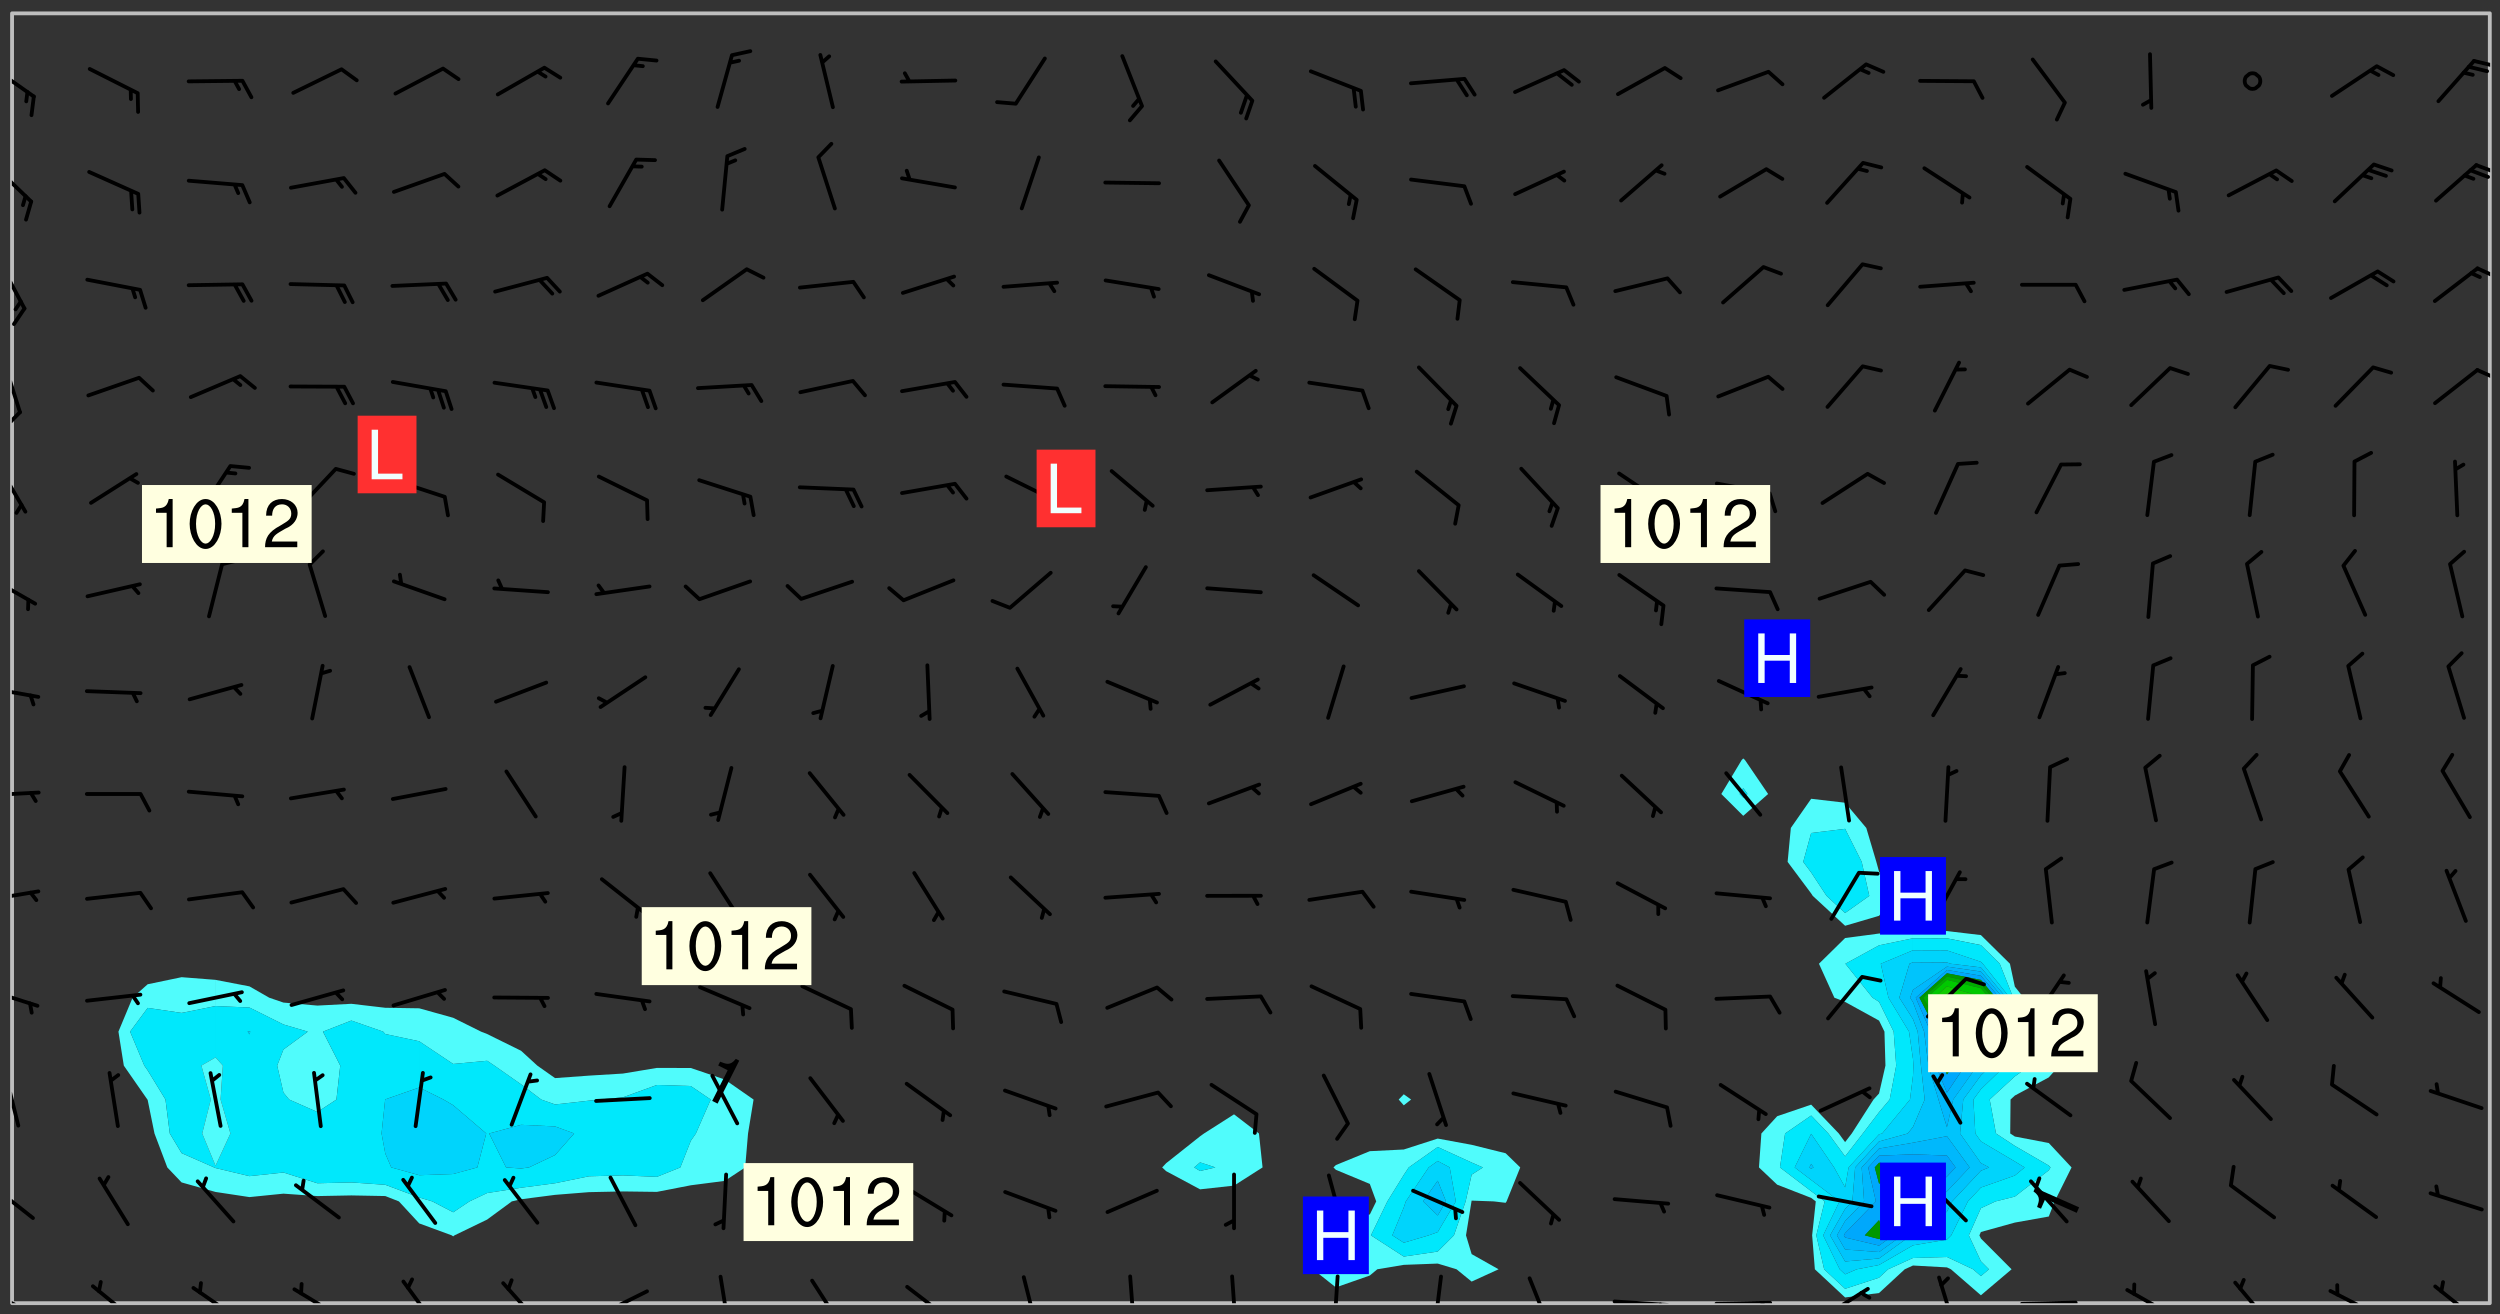 <svg xmlns="http://www.w3.org/2000/svg" role="img" xmlns:xlink="http://www.w3.org/1999/xlink" viewBox="142.45 309.95 326.84 171.84"><rect x="142.45" y="309.95" width="326.84" height="171.84" fill="#333333" stroke="none"/><defs><clipPath id="a"><path d="M144 311.672h1v168.656h-1zm0 0"/></clipPath><clipPath id="b"><path d="M144 311.672h324v168.656H144zm0 0"/></clipPath><clipPath id="c"><path d="M467 311.672h1v168.656h-1zm0 0"/></clipPath><clipPath id="d"><path d="M144 478h4v2.328h-4zm0 0"/></clipPath><clipPath id="e"><path d="M154 477h7v3.328h-7zm0 0"/></clipPath><clipPath id="f"><path d="M167 478h7v2.328h-7zm0 0"/></clipPath><clipPath id="g"><path d="M180 478h8v2.328h-8zm0 0"/></clipPath><clipPath id="h"><path d="M194 477h6v3.328h-6zm0 0"/></clipPath><clipPath id="i"><path d="M207 477h7v3.328h-7zm0 0"/></clipPath><clipPath id="j"><path d="M220 478h8v2.328h-8zm0 0"/></clipPath><clipPath id="k"><path d="M236 476h3v4.328h-3zm0 0"/></clipPath><clipPath id="l"><path d="M248 477h5v3.328h-5zm0 0"/></clipPath><clipPath id="m"><path d="M260 477h7v3.328h-7zm0 0"/></clipPath><clipPath id="n"><path d="M276 476h3v4.328h-3zm0 0"/></clipPath><clipPath id="o"><path d="M289 476h2v4.328h-2zm0 0"/></clipPath><clipPath id="p"><path d="M303 476h2v4.328h-2zm0 0"/></clipPath><clipPath id="q"><path d="M316 476h2v4.328h-2zm0 0"/></clipPath><clipPath id="r"><path d="M329 476h3v4.328h-3zm0 0"/></clipPath><clipPath id="s"><path d="M342 476h4v4.328h-4zm0 0"/></clipPath><clipPath id="t"><path d="M353 479h8v1.328h-8zm0 0"/></clipPath><clipPath id="u"><path d="M359 480h2v.328h-2zm0 0"/></clipPath><clipPath id="v"><path d="M366 480h9v.328h-9zm0 0"/></clipPath><clipPath id="w"><path d="M372 480h2v.328h-2zm0 0"/></clipPath><clipPath id="x"><path d="M380 478h7v2.328h-7zm0 0"/></clipPath><clipPath id="y"><path d="M395 476h4v4.328h-4zm0 0"/></clipPath><clipPath id="z"><path d="M406 479h9v1.328h-9zm0 0"/></clipPath><clipPath id="A"><path d="M420 478h7v2.328h-7zm0 0"/></clipPath><clipPath id="B"><path d="M434 477h6v3.328h-6zm0 0"/></clipPath><clipPath id="C"><path d="M446 478h8v2.328h-8zm0 0"/></clipPath><clipPath id="D"><path d="M460 477h7v3.328h-7zm0 0"/></clipPath><clipPath id="E"><path d="M144 464h4v6h-4zm0 0"/></clipPath><clipPath id="F"><path d="M144 450h2v8h-2zm0 0"/></clipPath><clipPath id="G"><path d="M144 439h4v3h-4zm0 0"/></clipPath><clipPath id="H"><path d="M144 426h4v2h-4zm0 0"/></clipPath><clipPath id="I"><path d="M144 413h4v2h-4zm0 0"/></clipPath><clipPath id="J"><path d="M144 399h4v3h-4zm0 0"/></clipPath><clipPath id="K"><path d="M144 385h4v5h-4zm0 0"/></clipPath><clipPath id="L"><path d="M144 370h3v8h-3zm0 0"/></clipPath><clipPath id="M"><path d="M144 356h2v9h-2zm0 0"/></clipPath><clipPath id="N"><path d="M144 363h2v3h-2zm0 0"/></clipPath><clipPath id="O"><path d="M466 358h2v2h-2zm0 0"/></clipPath><clipPath id="P"><path d="M144 343h2v8h-2zm0 0"/></clipPath><clipPath id="Q"><path d="M466 344h2v3h-2zm0 0"/></clipPath><clipPath id="R"><path d="M144 331h3v6h-3zm0 0"/></clipPath><clipPath id="S"><path d="M465 331h3v2h-3zm0 0"/></clipPath><clipPath id="T"><path d="M144 318h4v5h-4zm0 0"/></clipPath><clipPath id="U"><path d="M465 317h3v2h-3zm0 0"/></clipPath><g id="V" clip-path="url(#clip1)"><path fill="#fff" fill-opacity="0" fill-rule="evenodd" d="M0 0h1000v1000H0zm0 0"/><path fill="#d3d3d3" fill-opacity="0" fill-rule="evenodd" d="M162.152 355.867l-.234.293.059.234.117.172.176.234.293.348.113.059.117-.172.059-.234.176-.176.465-.176h.699l.234.293.289.816.059.176.176.23.352.234.699.699.172.176.234.348.234.41.289.582.41.465.23.234.234.176.117.23.176.293.172 1.164v.234l.059.289.059.117.117.117.348.41.117.172.176.176.176.234.117.172.172.352.059.234.234.406.234-.059-.176.176-.059.93h-.582l-.234-.113-.348.113-.117.117-.059.293-.059.176-.117.172-.465.293-.059.234-.059.113v.645l.059.172v.41l.059.059v.406l.059.406.117.176.059.059.23.641-.059.293v.699l-.059.582v.234l-.059.23-.055.352v1.922l.055.117h.426l-.367.117-.023.352.891 1.168 1.742.539 1.34.359v.539l.09.809.535.715 1.52.27.891-.086.09 1.164.535.18 1.16-.18 2.055-.984 1.16-.363 1.879-.176 1.695-.18-.18.719-1.516.086-1.25.09-.805.27-1.074.809.27.719.535.898-.18.625-.266.809.266 1.078.625.898.805.18 1.25-.18-.266.723.098.504.055.293v.172l.059.293v.406l.176.117.352.117h.406l.293-.176.113-.117.059-.117.117-.23.059-.176.352-.465.23-.176.176-.059.176.059.059.176.117.988.055.469.059.172.117.234.176.059.816.059h.289l.117.234.059.406.059.352v1.105l.117.293.117.348.289.699.176.352.582.754.352.176.172.059.469.234.641.465.348.234.293.176.293.055.23.062.816.348.293.176.113.172.352.352.117.176.523.641v.289l.059.352v.348l.059.352.059.289.117.059.172.059h.176l.582.234.176.117.176.289.176.234.113.234.293.23.117.117v.41l.059.055.289.234.234.117.059.117.117.172.059.117.23.234.059.176.234.059.117.059-.117.113-.059.117v.117l-.117.293-.117.289v.582l.176.117.117.059.059.117.117.117.113.059.176.348.059.352.059.406v.176l-.059.176-.117.699v.172l.117.176.293.293h.406l.176.117.117.172.117.293v.234h-.527l-.23-.234h-.234l-.176.059-.059.699.059.348.117.176.176.41.117.23.289.469.176.055h.523l.234.059.758.641.059.293v.234l.059.059.23.348v.352l-.117.172v.293l.293.289.293.176.172.059.293.176.293.117.582.406.289.234.293.176.219.16.016.012.23.176.641.523.176.234.117.176.176.176.113.172v.641l.117.176.469.117.582.117.234.059.23.113.293.117.113.059.586.352.289.172.176.062.176.055.176.059.699.352.289.176.234.055.289.176.234.117.641.406.293.117.172.059.234.059.41.059.23.059.234.117.059.172-.41.176.469.059.059.293.113.234.176.055.234.059.176.059.406.117.641.234.117.172.059.234v.176l-.059.117-.059.406.234.234.117.059.348.117.641.23.176.117.289.117.176.176.234.465.582 1.105.176.176.348.176.176.117.352.117 1.047.523.234.059.465.113.293.059.465.176.758.582.234.234.348.465.176.176.289.234.816.699.293.176.289.289.293.176.293.289.695.641.176.176.293.234.289.234.469.289.641.582.348.234.234.293.348.348.352.465.934.992.348.406.117.176.234.059.113.117.645.176.23.113.234.059.293.176.23.117.934.699.406.406.234.176.406.176.234.117.816.348.348.234.234.117.293.289.23.117.758.352.352.172.23.059.293.117.234.059.871.176h.816l.469.23.172.059.875.699.465.117.293.059.176.059.23.059.469.059.348.059.352.059.406.059h.293l.172.059v.23l.176.176h.293l.348.059.352.059.699.117h.641l.465-.234.293-.176.172-.117.41-.172.289-.176.934-.465.469-.293.523-.293.465-.172.465-.176 1.051-.465.289-.117.41-.117.289-.117.527-.176 1.516-.699.582-.348.289-.059.293-.059.348-.117.875-.23.352-.117h.113l.234-.059.875-.234.234-.059h.812l.352-.059.816-.117.172-.059.352-.055.293-.059.23-.059.816-.176.176-.059h.348l.234-.059.465-.117.758-.172.234-.059h.348l.41-.117.289-.059 1.285-.059h.289l.41-.059.23-.059h.176l.875-.117h.406l.41-.117h.348l.352-.113.871-.059h1.75l1.047.289.41.117.289.117.352.117.289.117 1.051.172.289.059h.293l.293.059.172.059.41.059.172.059.117.059h.117l.117.059.352.059h.113l.41.066 1.922.395 1.926.395 1.52.449 1.695.719 2.145.805 1.605-.719 1.43-.805 1.16-1.078 1.25-.449 3.035-.719 1.875-.359 2.145-1.348 2.234-1.254 2.5-1.258 1.695-.449 1.785-.18 1.16-.27.625.539 1.34-.27.715-.988.984-1.344.445-.18.805-.359 1.875-.539 1.785-.449 1.25-.27 1.16-.09 1.699-.09 1.961-.27 1.25-.09h.539l.625-.09h.891l2.145-.18 2.41-.18 2.59-.09 1.695.18 1.609.09 1.43.359 1.16.719 1.875.988 1.16 1.527.266.715.629.09.355.898.535.539.535 1.527 1.074.359h.535l-.805.535.09 1.707.715 2.695.891.805.895.988.715 1.258 1.785.539 1.52-.18.355 1.344 1.609-.805.98-.539.27.27.316-.215.219-.145.801.449.449-.359h.355l.535-.27.539-.719.535-.27.625-.988 1.16.449.84.371 1.395.617 1.695-.18h1.605l1.785.09.18-1.707.535-1.344.805.27.492.848.402.406-.09.539v.359l.715.449.711-.27h1.43l.359.988.445 1.258.715 1.344 1.25.629 1.695.629.715-.18.18-.539.98-.09.449.359.086 1.258-.266.629-.535.18v.539l.715.984.266.539.984.988.801 1.078-.266.359-.09.898-.625 2.332-.355 2.066-.09 1.793-.18.719-.09.539v1.438l-.98 1.883-.359 1.707-.535.898-.805 1.168-.266.539 2.055 1.254.086.359-.355.539-.09-.18v.809l.09 1.438-.445.715-1.074.094-.266.715.535.898.805.719 1.16.809 1.34.27.445.359-.355.449-1.789-.09-1.25-.449-.715-.719-.625-.09-.176 3.59-.188 1.309h89.359V311.703h-55.27v49.082l.762.125 3.289.543 2.023 2.836v2.754l2.352.332 2.348.332h4.051l-1.379 4.16-2.023.707-2.023.703-.543.344-2.594 1.617-.188.117-2.023-2.078-.73-2.742-2.672-2.078-1.375-3.5-.066-.082-1.957-2.672 2.75-1.418v-49.082H294.422v91.414l.117.031.133.012.074.074.105.047.09.059.086.059.09.059.297.297.059.09.031.117.027.117.016.137-.031.117-.059.09-.059.086-.043.105-.047.102-.027.121v.145l.176.27.148.148.074.086.074.074.043.105.062.09.059.086.043.105.059.09.047.102.043.105.059.086.117.18.074.074.062.086.059.09.043.105.059.09.059.086.062.09.059.09.043.102.117.18.074.074.059.086.074.074.09.059.105.047h.148l.133-.016.133.016.102-.047.074-.074.047-.102-.016-.133v-.148l-.047-.105-.027-.117-.047-.102-.027-.121-.043-.102-.062-.09-.043-.102-.043-.105-.031-.117-.016-.133-.012-.137.086-.059.059-.086.121-.031.043.105.016.133v.117l.059.102.059.09.09.059.148.148.059.09.043.105-.012.102.086.059.105.047.086.059.09.059.074.074-.117.027-.105.047-.086.059-.074.074-.059.09-.062.086-.027.121-.047.102-.043.105-.031.117-.012.133-.016.133v.148l.027.117.047.105.043.102.059.09.074.074.09.059.074.074.09.059.059.09.043.105.047.102.117.031.133.016h.148l.117-.031.105.043.043.105.047.102.027.121L299.5 410l.027.117.031.121.027.117.105.043.102.047.133-.016.148.148.062.086.074.074.07.074.09.062.105.043.102.043.117.031.137.016.117-.031.074-.074.027-.117-.012-.133-.031-.121-.027-.117.043-.105h.117l.09.062.117.027h.148l.133.016h.148l.133.016.133-.016h.148l.133-.016.133-.012.137.012.117-.027.133-.016.191-.059-.059.176-.016.133-.027.121-.016.133-.059.086-.133.016-.105.047-.105.043-.117.031-.117.027-.266.031h-.148l-.133.016-.074.074.059.086.148.148.117.18.074.07.09.062.09.059.086.059.09.059.102.043.105.062.105.043.086.059.105.047.102.043.18.117.059.09-.043.102-.047.105.016.133.223.223.059.09.043.102.031.121.043.102.016.133.031.117.012.137.031.117.148.148.102.043.105.043.117.031.133.016.137.016h.117l.117-.031.09-.059.043-.105.047-.102.043-.105.031-.117.012-.133v-.148l-.012-.133-.016-.133-.031-.117-.043-.105-.047-.105-.043-.102-.043-.105-.016-.133.016-.133.027-.117.031-.117.027-.121.047-.102.09-.059.086-.062.074-.074.09-.059.223-.223.059-.086.074-.074.117-.18.059-.086v-.148l-.074-.074-.102-.047-.105-.043-.102-.043-.059-.09-.047-.105-.027-.117.09-.059.117-.031.102-.043.18-.117.148-.148.012-.133-.012-.105-.09-.059-.133.016h-.148l-.133.016-.133-.016-.121-.031-.086-.059-.074-.074-.059-.09-.062-.086-.117-.18-.059-.086.031-.121.086-.059.121-.031.059-.086v-.121l-.031-.117-.059-.09-.059-.086-.047-.105-.027-.117-.016-.133.059-.09.074-.074.09-.059.117-.18.074-.074.059-.086.148-.148.121-.031.133-.016.133.016.074.074.043.105.016.133-.031.117-.117.031-.133.012-.148.148-.043.105-.047.102-.027.121-.031.117v.148l.031.117.043.105.059.09.074.07.074.074.117.031.121.027.117-.027.133-.016h.117l.09.059.074.074.047.105.059.086.102.047.133.016.105.043.086.059-.012.105-.074.074-.18.117-.059.09-.09.059-.07.074-.074.074-.062.09-.027.117-.016.133.016.133-.016.133v.148l.016.133.027.117.031.121.074.074.09.059.086.059.09.059.117.031v.086l-.102.047-.09.059-.266.031-.117.027h-.148l-.105.043-.102.047-.059.09-.062.234-.012.133-.031.121-.016.133v.293l-.012.133.012.137.016.133.133.016.133.012.121.031.086.059.074.074.047.105.043.102.016.133v.445l-.016.133v.445l.031.266.027.117.016.133.031.117.086.211.031.266v.148l-.031.117-.027.117-.031.121-.027.117-.031.117-.031.121-.012.133-.016.133.09.059.117-.031.102.016.047.105-.031.266v.441l-.043.105-.047.105-.043.102-.043.105-.059.086-.031.121-.043.117-.031.117-.016.133.016.133.059.09.105.047.086.059.059.086-.012.137-.031.117-.043.102v.445l-.016.133v.148l-.031.117-.043.105-.027.117-.047.105-.043.102-.031.121-.027.117-.031.133-.031.117-.027.117-.043.105-.031.117-.031.121-.012.133-.016.133v.297l.027.117v.148l.047.398.027.117.059.09.121.031h.148l.133-.016.059.09v.117l-.059.09-.09.059-.102.043-.105.047-.09.059-.086.059-.137.016-.117-.031-.133-.016-.102.047-.062.086-.012.137-.016.133-.031.117-.027.117-.016.133-.031.121v.297l.016.133.031.117v.148l.012.133v.148l-.027.117-.047.102-.027.121-.031.117-.059.09-.074.074-.102.043-.105.047-.117.027-.121.031-.102-.047.059-.086.105-.047.027-.117.031-.117.027-.121.031-.117v-.148l.016-.133-.031-.117-.043-.105-.105.016-.074.074-.102.043-.09.062-.074.074-.043.102-.016.133-.031.117L304.25 426l-.031.117-.027.117-.031.121-.027.117-.031.117-.043.105-.09.059h-.09l-.117-.031-.031-.086.016-.137-.031-.117v-.148l-.012-.133v-.148l-.062-.234-.027-.121-.043-.102-.047-.105-.059-.086-.059-.09-.043-.105-.062-.086-.148-.148-.07-.074-.105-.047-.105-.043-.102-.043-.297-.297-.09-.074-.086-.059-.105-.043-.09-.062-.086-.059-.105-.043-.09-.059-.086-.062-.074-.07-.105-.047-.086-.059-.105-.043-.09-.062-.102-.043-.105-.043-.086-.059-.105-.047-.105-.043-.102-.047-.09-.059-.102-.043-.105-.043-.09-.062-.117-.027-.133-.016-.133.016H299.75l-.133.016-.117-.031-.09-.059-.074-.074-.09-.059-.102-.047h-.148l-.121-.027-.102-.043-.074-.074-.117-.18-.09-.059-.102-.043-.09-.062-.105-.043-.09-.059-.086-.059-.105-.047-.059-.086-.059-.09-.043-.105-.047-.102-.074-.074-.086-.059-.074-.074-.09-.059-.223-.223-.043-.105-.031-.266.105-.043h.145l.105.043.074.074.09.059.086.059.105.047.09.059.148.148.07.074.148.148.062.086.074.074.086.059.074.074.09.062.09.059.086.059.27.176.102.047.105.043.102.043.047-.074.059-.086.074-.074.07-.074.105.043.074.074.059.09.043.102.047.105.043.105.121.027.117-.027.074-.09.043-.105.059-.09.074-.074.105-.043.117-.027.133.012.09.059.148.148.059.09.043.105.047.102.043.105.043.102.105.047.105.043.133.016.086-.059.059-.09.074-.074.105-.043.117.027.105.047.102.043.105.043.102.047.18.117v.117l-.016.133.016.133.016.137.059.086.102.047.121.027.117.031h.148l.117-.031.059-.09.18-.117.059-.09.074-.074.059-.086.117-.18.18-.117.117.031.09.059.043.074-.016.133v.117l.09.059h.148l.133-.016.133-.012.266-.031.105-.043.117-.031.121-.027.074-.074.07-.074.062-.09-.016-.105-.047-.102-.102-.043-.105-.016-.117.027-.266.031h-.148l-.074-.074-.09-.059-.117-.031-.117-.027-.133-.016h-.148l-.133.016h-.297l-.105-.047-.148-.148-.043-.102-.059-.09.223-.223.086-.059.105-.043.117-.031.133-.016.133.016.137.016.102.043.133-.012.09-.062.102-.043.062-.09-.047-.102-.09-.059-.117-.031-.102-.043-.059-.09-.062-.09v-.117l.016-.133.105-.047.074-.07v-.121l-.09-.059-.031-.117.09-.059.074-.074.043-.105.059-.09.047-.102.016-.133v-.148l-.047-.105-.043-.102-.09-.059-.133-.016-.102-.043-.137-.016-.117-.031h-.445l-.133-.016-.133-.012-.133-.016-.117-.031h-.148l-.133-.016-.133-.012-.266-.031-.121-.043-.086-.059-.074-.074v-.148l.012-.133.105-.047.102-.043.133-.016h.152l.133-.016h.293l.121.031.102.043.09.059.234.062.121-.047.09-.059.102-.043.133-.016.105.043.102.047.133.012.121-.027h.145l.121-.031.117-.027.105-.047.074-.074.086-.059.148-.148.059-.086.047-.105.027-.117.016-.105-.102-.043-.09-.059-.117-.031-.105-.043-.09-.062-.074-.086-.074-.074-.102-.043-.105-.047-.102-.043-.059-.09-.047-.102-.086-.211-.062-.086-.059-.09-.074-.074-.086-.059h-.27l-.117.031-.09.059-.102.043-.133.016-.105-.016-.027-.117-.062-.09-.117-.031-.102-.043-.148-.148-.031-.117-.016-.105.074-.074.18-.117.117-.027.117-.031.137.016.102.043.105.043.102.047.105.043.117.031.133.016.117.027.133.016.105-.016.09-.059-.074-.074-.105-.043-.074-.074-.074-.09-.148-.148-.086-.059-.09-.059-.074-.074-.09-.059-.102-.047-.121-.027-.102-.047-.105-.043-.117-.031-.102-.043-.121-.031h-.148l-.117.031-.105.043-.086.062-.18.117-.086.059-.09.059-.105.047-.086.059-.105.043-.102.043-.105.047-.074.074-.059.09-.059.086-.047.105-.059.086-.074.074-.133-.012-.117-.031h-.117l-.074.074-.09.059-.074.074-.09.059-.086.059-.105.047-.102.043-.137.016-.102-.043-.148-.148-.105-.047h-.086l-.105.047-.102.043-.121.031-.117-.031-.074-.074v-.117l.031-.121.074-.07.059-.09.074-.074.117-.031.105-.043h.293l.133-.016.137-.016.102-.043.09-.059.102-.047.09-.059.133-.012.09.059.133.012.09-.059.086-.059.105-.043.09-.059.086-.062.09-.059.148-.148.059-.086.059-.09.105-.043.133-.016.117.027.121.031.059-.059.059-.09.031-.266.027-.117.105.012.133.016.102-.043.09-.059.059-.09.074-.074.059-.09.047-.102.012-.133-.012-.133-.047-.105-.148-.148-.059-.09-.059-.086-.043-.105v-.445l.016-.133v-.148l.012-.133-.059-.059-.09.059-.102-.043-.18-.117-.086-.059-.062-.09-.059-.09-.074-.074-.086-.059-.121.031-.102.012-.105.047-.086.059-.105.043-.148.148-.09.059-.086.059-.09.062-.105.043-.133.016v-.121l.105-.043.117-.031.074-.07.043-.105v-.148l-.027-.117-.148-.148-.133-.016h-.148l-.117.031-.105.043-.102.043-.09.062-.117.027-.074-.074.012-.133-.043-.102-.043-.105-.09-.059-.117.027-.121.031-.117.031-.102.043-.121.031-.102.043-.105.043-.09.059-.102.016v-.117l.016-.133-.059-.09-.074.043-.148.148-.059.09-.074.074-.047.105-.043.102-.074.074-.059.09-.074.074-.059.086-.074.074-.09.062-.074.07-.074.074-.102.016-.133.016-.105-.043v-.121l.148-.148.043-.102.059-.09.047-.102.043-.105.059-.09.031-.117.043-.102.031-.121.027-.117.047-.105.043-.102.043-.105.074-.07.09-.062.09-.059.102-.043h.297l.266-.031.105-.043-.074-.074-.117-.031-.105-.043-.09-.059-.102-.047-.09-.059-.102-.043-.105-.043-.09-.062-.086-.059-.105-.043-.102-.043-.121-.031-.117-.031-.102-.043L297.5 410.25l-.102-.043-.09-.059-.043-.105-.016-.133.102-.043.133-.016.137.016.133-.016.102-.043.059-.09.016-.105-.09-.059-.074-.074-.102-.043-.09-.059-.148-.148-.043-.105-.016-.133v-.293l-.059-.09-.09-.059-.074-.074-.043-.105-.031-.117-.059-.09-.074-.074-.117-.027-.074-.074-.09-.059-.09-.062-.086-.059-.074-.074-.059-.086-.047-.105-.086-.059-.148-.148-.195-.059-.133.016-.102.043-.074.074-.047.102-.043.105-.059.09-.059.086-.297.297-.09.059h-.086l-.062-.086-.043-.105.031-.117.059-.09.027-.117-.012-.133-.09-.062-.105.047-.117.027-.117.031-.27.176-.102.047-.117.027-.105.047-.09.059-.102.043-.059-.086-.047-.105.016-.133.047-.105.07-.074.074-.07.059-.09v-.148l-.043-.105h-.238l-.102.047-.031.117-.027.117-.031.121-.074.043-.133.016-.074-.047-.043-.102-.043-.105-.047-.102-.043-.105-.121.031-.102.043-.133.016-.117.031-.105.043-.09.059-.102.047-.121.027-.133.016-.102-.043-.059-.09-.047-.105-.043-.102-.043-.105v-.117l.059-.09.086-.059.18-.117.102-.047.105-.043.105-.059.102-.043.09-.062.102-.043.105-.059.102-.047.09-.059.105-.043.102-.043.09-.062.102-.043.137-.016.117.031.102.043.121.031.102.043.105.047.102.043.105.043.102.047.105.043.102.043.105.047.086.059.105.043.117.031.105.043.102.047.09.059.105.043.102.043.105.047.117.027.102.047.121.027h.148l.086-.059.016-.102.059-.09-.027-.117-.074-.074-.117-.18-.074-.074-.09-.074-.18-.117-.086-.059-.105-.043-.102-.047-.27-.176-.059-.09-.074-.074-.059-.09-.043-.102-.031-.117-.016-.137v-.562l-.012-.133-.016-.133-.031-.117-.016-.133-.012-.133-.031-.121-.223-.223-.059-.086-.016-.105.031-.117.133-.016v-91.414H172.992v1.453l-.059.234-.352 1.051-.172.523-.117.348-.176.41-.117.172-.234.293-.23.059h-.352l-.117.059-.23.406v.293l.117.176.23.23.117.234.641.758.293.465.176.234.23.352.234.348.641.816.176.465.172.41.117.695.176.469.117 1.398.059.465v.875l.117 1.047v4.781l-.059.465-.352 1.281-.176.523-.113.41-.352.93L172.934 336l-.234.582-.117.176-.172.348-.176.406-.352.816-.059.293-.113.293-.117.289-.059.176-.117.875-.059.406-.059.117-.059.176-.059.172-.23.527-.117.172v.234l-.117.234-.059.172-.176.586v.289l-.059.176v.293l-.059.113-.059.527v.172l-.055.234v2.621l-.176.816-.117.176-.176.234-.117.172-.113.234-.586.934-.23.289-.293.465-.176.234-.289.352-.352.699-.113.23-.176.41-.176.23-.406.527-.816.699-.293.172-.289.234-.176.117-.176.176-.523.406-.527.176-.172.176-.234.055-.641.176h-.758m12.211 31.023l-1.074.449.359.895 1.25-.715.445-.539-.98-.09"/><path fill="#d3d3d3" fill-opacity="0" fill-rule="evenodd" d="M201.508 416.598h-.895l.449.629.98.359.805-.09.445-.988-.176.09-.715-.355-.895.355m154.621 59.07l-.059-.523v-.293l.113-.293.059-.23.469-.469h.113l.117-.113.117-.059h.176l.234-.059h.348l.234.059.117.059.23.172.059.176.117.582v.293l-.117.176-.172.289-.176.176-.527.523-.23.234-.117.059h-.176l-.117-.059-.406-.293-.176-.117-.117-.059-.059-.113-.055-.117m6.641-10.957l-.059-.172v-1.109l.059-.172.176-.059.172-.059h.176l.234-.059.117.059.059.699-.059.172-.117.176-.117.059-.234.523-.113.059h-.234l-.059-.117m9.613-14.391l-.117-.176v-.699l.293-.875.117-.172.176-.352.113-.23.117-.293.352-.758.117-.23.172-.234h.176l.117-.059h.641l.117.059.234.234.172.113.352.293.117.117.113.176v.113l.117.059.117.117v.699l-.059.176v.23l-.059.176-.348 1.051-.117.23-.117.234-.117.059-.23.234-.641.289h-.875l-.41-.117-.641-.465"/><path fill="none" stroke="#bebebe" stroke-linecap="round" stroke-linejoin="round" stroke-miterlimit="10" stroke-width=".5" d="M467.957 311.695H144.027v168.625h323.93v-168.625"/><g clip-path="url(#a)"><path fill="#fff" fill-opacity="0" fill-rule="evenodd" d="M144 475.891v4.438h.004H144V311.672h.004H144v164.219"/></g><g clip-path="url(#b)"><path fill="#fff" fill-opacity="0" fill-rule="evenodd" d="M144.004 480.328V311.672h22.188v126.031l-4.438.926-1.969 1.754-1.852 4.438.703 4.441 3.086 4.438.031.035.895 4.402 1.676 4.438 1.867 1.961 4.438 1.246 4.438.672 4.441-.449 4.438.316 4.438-.086 4.438.082 1.781.699 2.66 2.879 4.246 1.559.191.133.172-.133 4.266-2.062 3.227-2.375 1.211-.281 4.441-.574 4.438-.355 4.438-.094 4.438.059 4.438-.863 4.441-.574 2.664-1.758.375-4.438.723-4.438-3.762-2.621-4.441-1.504-4.438-.012-4.438.738-4.438.27-4.438.324-2.32-1.633-2.121-1.941-4.438-2.188-.793-.312-3.645-1.812-4.438-1.238-4.441-.07-4.438-.52-4.438.234-4.438-.395-1.859-.637-2.582-1.48-4.438-.852-4.438-.348V311.672h137.59V455.633l-3.926 2.504-.512.367-4.441 3.523-.516.547.516.484 4.441 2.379 4.438-.488 3.73-2.375-.473-4.438-3.258-2.504V311.672h22.191v141.34l-.664.688.664.758.957-.758-.957-.688V311.672h4.438v147.129l-4.438 1.43-4.438.219-4.438 1.816-.316.309.316.312 4.438 1.844.836 2.285-.836 1.711-4.438.488-3.129 2.238.141 4.438 2.988 2.367 4.438-1.551.977-.816 3.461-.578 4.438-.168 2.465.746 1.973 1.609 3.523-1.609-3.523-1.984-.738-2.453.719-4.438.02-.102 2.895.102 1.547.184.125-.184 1.785-4.441-1.91-1.855-4.441-1.102-4.438-.816V311.672h39.945v97.434l-.207.211-2.66 4.438 2.867 2.855 3.254-2.855-3.023-4.438-.23-.211v-97.434h8.879v102.707l-2.656 3.812-.422 4.438 3.078 4.125.207.316 4.23 3.91 4.438-1.305 2.168-2.605-2.168-3.164-.352-1.277-1.316-4.438-2.77-3.297-4.438-.516V311.672h17.75v120l-4.438.004-4.438.32-4.438.59-3.418 3.359 2.012 4.438 1.406.555 4.438 2.441.707 1.441.129 4.441-.836 3.648-.723.789-2.844 4.438-.871 1.129-.824-1.129-3.613-3.77-4.441 1.512-2.066 2.258-.316 4.438 2.383 2.258 4.441 1.727.602.457-.473 4.438.355 4.438 3.953 3.684 4.438-.582 3.359-3.102 1.078-.492 4.438.246.523.246 3.918 3.398 4.012-3.398-4.012-4.023-.195-.414.195-.438 4.438-1.23 4.438-.793.766-1.977 2.211-4.441-2.977-3.191-4.438-.848-.605-.398.043-4.438.562-.52 4.438-2.375 1.375-1.543-1.375-1.438-.934-3.004-2.352-4.438-1.152-1.445-.641-2.992-3.797-3.746-4.441-.527v-120h71.012v168.656H144.004"/></g><path fill="#50fcfc" fill-rule="evenodd" d="M158.637 449.262l-.703-4.441 1.852-4.438 1.969-1.754 4.438-.926 4.438.348v3.426l-4.438.898-4.438-.656-2.297 3.102 1.855 4.441.441.629 2.328 3.809.566 4.438 1.543 2.57 4.242 1.867.195.082 4.438 1.059 4.441-.477 4.438 1.406 4.438-.109 4.438.309 4.441 1.66 1.711.512 2.727 1.422 2.125-1.422 2.312-1.094 4.438-.695 4.441-.586 4.438-.91 4.438-.117 4.438.191 3.062-1.23 1.375-3.488.66-.949 1.941-4.438-2.602-1.766-4.438-.141-4.438 1.613-3.066.293-1.371.145-4.438.496-1.805-.641-2.637-1.992-3.488-2.445-.949-.633-4.438.418-4.438-2.965-4.441-.949-.277-.312-4.16-1.449-3.711 1.449 2.262 4.441-.5 4.438-2.488 1.629-3.688-1.629-.75-.91-.82-3.527.82-2.105 3.18-2.336-3.18-.938-4.441-2.215-4.438-.191v-3.426l4.438.852 2.582 1.48 1.859.637 4.438.395 4.438-.234 4.438.52 4.441.07 4.438 1.238 3.645 1.812.793.312 4.438 2.188 2.121 1.941 2.32 1.633 4.438-.324 4.438-.27 4.438-.738 4.438.012 4.441 1.504 3.762 2.621-.723 4.438-.375 4.438-2.664 1.758-4.441.574-4.438.863-4.438-.059-4.438.094-4.438.355-4.441.574-1.211.281-3.227 2.375-4.266 2.062-.172.133-.191-.133-4.246-1.559-2.66-2.879-1.781-.699-4.438-.082-4.438.086-4.438-.316-4.441.449-4.438-.672-4.438-1.246-1.867-1.961-1.676-4.438-.895-4.402-.031-.035-3.086-4.438"/><path fill="#00e8fc" fill-rule="evenodd" d="M161.312 449.262l-1.855-4.441 2.297-3.102 4.438.656 4.438-.898v6.719l-1.852 1.066 1.234 4.438-1.125 4.438 1.742 4.219 1.945-4.219-1.285-4.438.297-4.438-.957-1.066v-6.719l4.438.191v3.098l-.246.055.246.359.102-.359-.102-.055v-3.098l4.441 2.215 3.18.938-3.18 2.336-.82 2.105.82 3.527.75.91 3.688 1.629 2.488-1.629.5-4.438-2.262-4.441 3.711-1.449 4.16 1.449.277.312 4.441.949v6.039l-4.441 1.555-.016.023-.473 4.438.488 2.625.781 1.812 3.66 1.02 4.438-.16 3.156-.859 1.164-4.438-4.32-3.691-1.266-.746-3.172-1.578v-6.039l4.438 2.965 4.438-.418.949.633 3.488 2.445v5.297l-4.176 1.133 2.211 4.438 1.965.141 1.031-.141 3.41-1.617 2.5-2.82-2.5-.922-4.441-.211v-5.297l2.637 1.992 1.805.641 4.438-.496 1.371-.145 3.066-.293 4.438-1.613 4.438.141 2.602 1.766-1.941 4.438-.66.949-1.375 3.488-3.062 1.23-4.438-.191-4.438.117-4.438.91-4.441.586-4.438.695-2.312 1.094-2.125 1.422-2.727-1.422-1.711-.512-4.441-1.66-4.438-.309-4.438.109-4.438-1.406-4.441.477-4.438-1.059-.195-.082-4.242-1.867-1.543-2.57-.566-4.438-2.328-3.809-.441-.629"/><path fill="#50fcfc" fill-rule="evenodd" d="M170.629 448.195l-1.852 1.066 1.234 4.438-1.125 4.438 1.742 4.219 1.945-4.219-1.285-4.438.297-4.438-.957-1.066"/><path fill="#00d4fc" fill-rule="evenodd" d="M175.066 445.18l-.246-.359.246-.055.102.055-.102.359m17.754 15.582l-.488-2.625.473-4.438.016-.023 4.441-1.555 3.172 1.578 1.266.746 4.32 3.691-1.164 4.438-3.156.859-4.438.16-3.66-1.02-.781-1.812m15.789 1.812l-2.211-4.438 4.176-1.133 4.441.211 2.5.922-2.5 2.82-3.41 1.617-1.031.141-1.965-.141"/><path fill="#50fcfc" fill-rule="evenodd" d="M294.902 463.059l-.516-.484.516-.547 4.441-3.523v3.41l-.773.66.773.465 2-.465-2-.66v-3.41l.512-.367 3.926-2.504 3.258 2.504.473 4.438-3.73 2.375-4.438.488-4.441-2.379"/><path fill="#00e8fc" fill-rule="evenodd" d="M299.344 463.039l-.773-.465.773-.66 2 .66-2 .465"/><path fill="#50fcfc" fill-rule="evenodd" d="M314.109 475.891l-.141-4.438 3.129-2.238 4.438-.488.836-1.711-.836-2.285-4.438-1.844-.316-.312.316-.309 4.438-1.816 4.438-.219 4.438-1.43v1.102l-3.789 2.672-.648.977-2.145 3.465-2.148 4.438 4.293 2.773 4.438-.656 2.121-2.117 1.527-4.438.789-3.496 1.473-.945-1.473-.641-4.438-2.031v-1.102l4.438.816 4.441 1.102 1.91 1.855-1.785 4.441-.125.184-1.547-.184-2.895-.102-.02.102-.719 4.438.738 2.453 3.523 1.984-3.523 1.609-1.973-1.609-2.465-.746-4.438.168-3.461.578-.977.816-4.438 1.551-2.988-2.367"/><path fill="#00e8fc" fill-rule="evenodd" d="M325.973 474.227l-4.293-2.773 2.148-4.438 2.145-3.465.648-.977 3.789-2.672v1.836l-1.184.836-2.988 4.441-.266.797-1.496 3.641 1.496.965 3.262-.965 1.176-.422 2.367-4.016-.801-4.441-1.566-.836v-1.836l4.438 2.031 1.473.641-1.473.945-.789 3.496-1.527 4.438-2.121 2.117-4.438.656"/><path fill="#00d4fc" fill-rule="evenodd" d="M325.973 472.418l-1.496-.965 1.496-3.641.266-.797 2.988-4.441 1.184-.836v2.574l-1.914 2.703 1.914 1.844 1.086-1.844-1.086-2.703v-2.574l1.566.836.801 4.441-2.367 4.016-1.176.422-3.262.965"/><path fill="#50fcfc" fill-rule="evenodd" d="M325.973 454.457l-.664-.758.664-.688.957.688-.957.758"/><path fill="#00c4fc" fill-rule="evenodd" d="M330.41 468.859l-1.914-1.844 1.914-2.703 1.086 2.703-1.086 1.844"/><path fill="#50fcfc" fill-rule="evenodd" d="M370.355 416.609l-2.867-2.855 2.66-4.438.207-.211v3.879l-.484.77.484.48.551-.48-.551-.77v-3.879l.23.211 3.023 4.438-3.254 2.855"/><path fill="#00e8fc" fill-rule="evenodd" d="M370.355 414.234l-.484-.48.484-.77.551.77-.551.48"/><path fill="#50fcfc" fill-rule="evenodd" d="M374.793 464.832l-2.383-2.258.316-4.438 2.066-2.258 4.441-1.512 3.613 3.77.824 1.129.871-1.129 2.844-4.438.723-.789.836-3.648-.129-4.441-.707-1.441-4.438-2.441-1.406-.555-2.012-4.438 3.418-3.359 4.438-.59 4.438-.32v.938l-4.438.922-4.402 2.41 3.551 4.438.852.543 1.91 3.895.332 4.441-.852 4.438-1.391 1.652-2.121 2.785-2.316 2.996-2.191-2.996-2.246-2.348-3.41 2.348-.672 4.438 4.082 3.105L381 467.016l-1.094 4.438 1.027 4.438 2.738 2.551 4.438-1.453 1.188-1.098 3.25-1.48 4.438-.129 3.418 1.609 1.023.887 1.047-.887-1.047-1.051-1.578-3.387 1.578-3.551 1.906-.887 2.531-.629 4.438-3.438.227-.375-.227-.242-4.438-2.574-2.465-1.621-.824-4.438 3.289-3.027 1.977-1.41.031-4.441-2.008-2.824-.211-1.613-1.758-4.438-2.469-2.438-4.441-.887-4.438-.008v-.938l4.438-.004 4.441.527 3.797 3.746.641 2.992 1.152 1.445 2.352 4.438.934 3.004 1.375 1.438-1.375 1.543-4.438 2.375-.562.52-.043 4.438.605.398 4.438.848 2.977 3.191-2.211 4.441-.766 1.977-4.438.793-4.438 1.23-.195.438.195.414 4.012 4.023-4.012 3.398-3.918-3.398-.523-.246-4.438-.246-1.078.492-3.359 3.102-4.438.582-3.953-3.684-.355-4.438.473-4.438-.602-.457-4.441-1.727"/><path fill="#00e8fc" fill-rule="evenodd" d="M379.234 465.68l-4.082-3.105.672-4.438 3.41-2.348 2.246 2.348 2.191 2.996 2.316-2.996 2.121-2.785 1.391-1.652.852-4.438-.332-4.441-1.91-3.895-.852-.543-3.551-4.438 4.402-2.41 4.438-.922v1.57l-4.211 1.762 1.004 4.438 2.688 4.438.52 3.57.062.871-.062 1.332-.391 3.105-3.645 4.438-.402.109-3.98 4.328-.457 2.605-1.441-2.605-2.996-4.395-2.156 4.395 2.156 1.641 3.703 2.801-2.133 4.438 2.16 4.438.707.66 1.52-.66 2.918-.566 4.438-2.566 4.438-.754.562-.551 2.176-4.438 1.703-1.816 4.438-1.566 1.277-1.059-1.277-.781-4.438-2.625-.727-1.031-.258-4.438.984-1.348 3.199-3.09 1.066-4.441-.492-4.438-3.52-4.438-.254-.25-4.441-1.496-4.438-.016v-1.57l4.438.008 4.441.887 2.469 2.438 1.758 4.438.211 1.613 2.008 2.824-.031 4.441-1.977 1.41-3.289 3.027.824 4.438 2.465 1.621 4.438 2.574.227.242-.227.375-4.438 3.438-2.531.629-1.906.887-1.578 3.551 1.578 3.387 1.047 1.051-1.047.887-1.023-.887-3.418-1.609-4.438.129-3.25 1.48-1.188 1.098-4.438 1.453-2.738-2.551-1.027-4.438L381 467.016l-1.766-1.336"/><path fill="#50fcfc" fill-rule="evenodd" d="M379.234 426.754l-3.078-4.125.422-4.438 2.656-3.812 4.438.516v3.414l-4.438.543-1.039 3.777 1.039 1.391 2.008 3.051 2.43 2.242 3.16-2.242-.988-4.441-2.172-4.32v-3.414l2.77 3.297 1.316 4.438.352 1.277 2.168 3.164-2.168 2.605-4.438 1.305-4.23-3.91-.207-.316"/><path fill="#00d4fc" fill-rule="evenodd" d="M379.234 464.215l-2.156-1.641 2.156-4.395v3.934l-.227.461.227.172.312-.172-.312-.461v-3.934l2.996 4.395 1.441 2.605.457-2.605 3.98-4.328.402-.109 3.645-4.438.391-3.105.062-1.332-.062-.871-.52-3.57-2.688-4.438-1.004-4.438 4.211-1.762V435.75l-.461.195-1.328 4.438 1.789 2.801.617 1.637.422 4.441.492 4.438-1.531 3.578-.684.859-3.754 1.039-3.125 3.398-.359 4.441-.953.984-1.965 3.453 1.965 3.418 4.438-.391 4.195-3.027.242-.383 4.438-2.703.684-1.352 3.758-4.004 1.082-.438-1.082-.566-2.723-3.871.418-4.438 2.305-3.152 1.328-1.285 2.047-4.441-.059-4.438-3.316-3.957-3.969-.48-.473-.168-4.438-.027v-1.566l4.438.016 4.441 1.496.254.25 3.52 4.438.492 4.438-1.066 4.441-3.199 3.09-.984 1.348.258 4.438.727 1.031 4.438 2.625 1.277.781-1.277 1.059-4.438 1.566-1.703 1.816-2.176 4.438-.562.551-4.438.754-4.438 2.566-2.918.566-1.52.66-.707-.66-2.16-4.438 2.133-4.438-3.703-2.801"/><path fill="#00e8fc" fill-rule="evenodd" d="M379.234 424.02l-1.039-1.391 1.039-3.777 4.438-.543 2.172 4.32.988 4.441-3.16 2.242-2.43-2.242-2.008-3.051"/><path fill="#00c4fc" fill-rule="evenodd" d="M379.234 462.746l-.227-.172.227-.461.312.461-.312.172m4.438 12.125l-1.965-3.418L383.672 468l.953-.984.359-4.441 3.125-3.398 3.754-1.039.684-.859 1.531-3.578-.492-4.438-.422-4.441-.617-1.637-1.789-2.801 1.328-4.438.461-.195 4.438.027v.551l-4.438 3.027-.375 1.027.375.586L394 444.82l.559 4.441 1.316 4.438 1.109 3.621v1.172l-4.438.852-4.438.762-2.27 2.469.316 4.441-2.484 2.566-1.066 1.871 1.066 1.852 4.438.332 3.027-2.184 1.41-2.223 2.855-2.215 1.582-1.301 2.969-3.141-2.969-4.082v-1.172l.82-3.621 3.16-4.438.461-.414 2.488-4.027.371-4.438-2.859-3.414-4.441-.641v-.551l.473.168 3.969.48 3.316 3.957.059 4.438-2.047 4.441-1.328 1.285-2.305 3.152-.418 4.438 2.723 3.871 1.082.566-1.082.438-3.758 4.004-.684 1.352-4.438 2.703-.242.383-4.195 3.027-4.438.391"/><path fill="#00b8fc" fill-rule="evenodd" d="M383.672 473.305l-1.066-1.852 1.066-1.871 2.484-2.566-.316-4.441 2.27-2.469 4.438-.762v1.52l-4.438.172-1.418 1.539 1 4.441-4.02 4.148-.164.289.164.285 4.438 1.055 1.859-1.34 2.578-4.062.488-.375 3.949-3.242 1.133-1.199-1.133-1.555-4.438-.156v-1.52l4.438-.852 2.969 4.082-2.969 3.141-1.582 1.301-2.855 2.215-1.41 2.223-3.027 2.184-4.438-.332"/><path fill="#00a8fc" fill-rule="evenodd" d="M383.672 471.738l-.164-.285.164-.289 4.02-4.148-1-4.441 1.418-1.539v.93l-.562.609.562 2.113v4.773l-1.863 1.992 1.863.496.691-.496-.691-1.992v-4.773l4.438-1.496 1.109-.617-1.109-.191-4.438-.418v-.93l4.438-.172 4.438.156 1.133 1.555-1.133 1.199-3.949 3.242-.488.375-2.578 4.062-1.859 1.34-4.438-1.055"/><path fill="#009800" fill-rule="evenodd" d="M388.109 471.949l-1.863-.496 1.863-1.992.691 1.992-.691.496m0-7.262l-.562-2.113.562-.609 4.438.418 1.109.191-1.109.617-4.438 1.496"/><path fill="#00b8fc" fill-rule="evenodd" d="M392.547 440.969l-.375-.586.375-1.027 4.438-3.027v.434l-4.078 3.621 1.93 4.438.699 4.441 1.449 3.535 2.383-3.535 2.059-1.852 1.602-2.59.805-4.438-2.406-2.867-4.441-.754v-.434l4.441.641 2.859 3.414-.371 4.438-2.488 4.027-.461.414-3.16 4.438-.82 3.621-1.109-3.621-1.316-4.438-.559-4.441-1.453-3.852"/><path fill="#00a8fc" fill-rule="evenodd" d="M394.836 444.82l-1.93-4.438 4.078-3.621v.43l-3.594 3.191 2.281 4.438.836 4.441.477 1.16.785-1.16 3.656-3.285.715-1.156 1.234-4.438-1.949-2.324-4.441-.867v-.43l4.441.754 2.406 2.867-.805 4.438-1.602 2.59-2.059 1.852-2.383 3.535-1.449-3.535-.699-4.441"/><path fill="#009800" fill-rule="evenodd" d="M395.672 444.82l-2.281-4.438 3.594-3.191v.43l-3.109 2.762 2.633 4.438.477 2.352 3.316-2.352 1.125-.246 1.492-4.191-1.492-1.781-4.441-.98v-.43l4.441.867 1.949 2.324-1.234 4.438-.715 1.156-3.656 3.285-.785 1.16-.477-1.16-.836-4.441"/><path fill="#00ac00" fill-rule="evenodd" d="M396.508 444.82l-2.633-4.438 3.109-2.762v.43l-2.625 2.332 2.625 4.117 4.441-1.207 1.035-2.91-1.035-1.238-4.441-1.094v-.43l4.441.98 1.492 1.781-1.492 4.191-1.125.246-3.316 2.352-.477-2.352"/><path fill="#00c800" fill-rule="evenodd" d="M396.984 444.5l-2.625-4.117 2.625-2.332v.859l-1.656 1.473 1.656 2.598 4.441-2.242.125-.355-.125-.148-4.441-1.324v-.859l4.441 1.094 1.035 1.238-1.035 2.91-4.441 1.207"/><path fill="#10cc00" fill-rule="evenodd" d="M396.984 442.98l-1.656-2.598 1.656-1.473v.863l-.688.609.688 1.078 2.008-1.078-2.008-.609v-.863l4.441 1.324.125.148-.125.355-4.441 2.242"/><path fill="#24d000" fill-rule="evenodd" d="M396.984 441.461l-.688-1.078.688-.609 2.008.609-2.008 1.078"/><g clip-path="url(#c)"><path fill="#fff" fill-opacity="0" fill-rule="evenodd" d="M467.996 480.328H468V311.672h-.004H468v168.656h-.004"/></g><path fill="#fff" fill-opacity="0" fill-rule="evenodd" d="M414.324 472.199l2.359-5.344-9.113-4.023-2.359 5.344 9.113 4.023"/><path fill-rule="evenodd" d="M408.301 465.715l.207-.465 5.758 2.543-.316.719-4.109-1.812-.559 1.27-.508-.223.164-.539.055-.254.008-.246-.047-.242-.121-.242-.211-.25-.32-.258"/><path fill="#fff" fill-opacity="0" fill-rule="evenodd" d="M231.859 454.062l5.215 2.633 4.484-8.895-5.215-2.629-4.484 8.891"/><path fill-rule="evenodd" d="M238.645 448.383l.453.23-2.836 5.621-.703-.355 2.023-4.008-1.238-.625.25-.496.527.191.25.066.246.023.246-.035.25-.109.258-.199.273-.305"/><g clip-path="url(#d)"><path fill="none" stroke="#000" stroke-linecap="round" stroke-linejoin="round" stroke-miterlimit="10" stroke-width=".5" d="M140.883 478.711l6.234 3.238"/></g><g clip-path="url(#e)"><path fill="none" stroke="#000" stroke-linecap="round" stroke-linejoin="round" stroke-miterlimit="10" stroke-width=".5" d="M154.594 478.105l5.445 4.445"/></g><path fill="none" stroke="#000" stroke-linecap="round" stroke-linejoin="round" stroke-miterlimit="10" stroke-width=".5" d="M155.387 478.754l.238-1.203"/><g clip-path="url(#f)"><path fill="none" stroke="#000" stroke-linecap="round" stroke-linejoin="round" stroke-miterlimit="10" stroke-width=".5" d="M167.738 478.332l5.781 3.992"/></g><path fill="none" stroke="#000" stroke-linecap="round" stroke-linejoin="round" stroke-miterlimit="10" stroke-width=".5" d="M168.582 478.914l.141-1.219"/><g clip-path="url(#g)"><path fill="none" stroke="#000" stroke-linecap="round" stroke-linejoin="round" stroke-miterlimit="10" stroke-width=".5" d="M180.941 478.508l6.008 3.645"/></g><path fill="none" stroke="#000" stroke-linecap="round" stroke-linejoin="round" stroke-miterlimit="10" stroke-width=".5" d="M181.816 479.035l.066-1.223"/><g clip-path="url(#h)"><path fill="none" stroke="#000" stroke-linecap="round" stroke-linejoin="round" stroke-miterlimit="10" stroke-width=".5" d="M195.188 477.492l4.145 5.672"/></g><path fill="none" stroke="#000" stroke-linecap="round" stroke-linejoin="round" stroke-miterlimit="10" stroke-width=".5" d="M195.789 478.316l.535-1.102"/><g clip-path="url(#i)"><path fill="none" stroke="#000" stroke-linecap="round" stroke-linejoin="round" stroke-miterlimit="10" stroke-width=".5" d="M208.234 477.707l4.68 5.242"/></g><path fill="none" stroke="#000" stroke-linecap="round" stroke-linejoin="round" stroke-miterlimit="10" stroke-width=".5" d="M208.918 478.469l.422-1.148"/><g clip-path="url(#j)"><path fill="none" stroke="#000" stroke-linecap="round" stroke-linejoin="round" stroke-miterlimit="10" stroke-width=".5" d="M220.742 481.887l6.297-3.117"/></g><g clip-path="url(#k)"><path fill="none" stroke="#000" stroke-linecap="round" stroke-linejoin="round" stroke-miterlimit="10" stroke-width=".5" d="M237.766 483.797l-1.117-6.938"/></g><g clip-path="url(#l)"><path fill="none" stroke="#000" stroke-linecap="round" stroke-linejoin="round" stroke-miterlimit="10" stroke-width=".5" d="M252.422 483.285l-3.801-5.91"/></g><g clip-path="url(#m)"><path fill="none" stroke="#000" stroke-linecap="round" stroke-linejoin="round" stroke-miterlimit="10" stroke-width=".5" d="M266.621 482.469l-5.574-4.281"/></g><g clip-path="url(#n)"><path fill="none" stroke="#000" stroke-linecap="round" stroke-linejoin="round" stroke-miterlimit="10" stroke-width=".5" d="M278.008 483.734l-1.715-6.812"/></g><g clip-path="url(#o)"><path fill="none" stroke="#000" stroke-linecap="round" stroke-linejoin="round" stroke-miterlimit="10" stroke-width=".5" d="M290.73 483.832l-.527-7.008"/></g><g clip-path="url(#p)"><path fill="none" stroke="#000" stroke-linecap="round" stroke-linejoin="round" stroke-miterlimit="10" stroke-width=".5" d="M304.031 483.832l-.5-7.008"/></g><g clip-path="url(#q)"><path fill="none" stroke="#000" stroke-linecap="round" stroke-linejoin="round" stroke-miterlimit="10" stroke-width=".5" d="M316.867 483.836l.461-7.012"/></g><g clip-path="url(#r)"><path fill="none" stroke="#000" stroke-linecap="round" stroke-linejoin="round" stroke-miterlimit="10" stroke-width=".5" d="M329.98 483.816l.863-6.973"/></g><g clip-path="url(#s)"><path fill="none" stroke="#000" stroke-linecap="round" stroke-linejoin="round" stroke-miterlimit="10" stroke-width=".5" d="M345.031 483.59l-2.609-6.523"/></g><g clip-path="url(#t)"><path fill="none" stroke="#000" stroke-linecap="round" stroke-linejoin="round" stroke-miterlimit="10" stroke-width=".5" d="M360.547 480.559l-7.012-.461"/></g><g clip-path="url(#u)"><path fill="none" stroke="#000" stroke-linecap="round" stroke-linejoin="round" stroke-miterlimit="10" stroke-width=".5" d="M359.527 480.492l.504 1.117"/></g><g clip-path="url(#v)"><path fill="none" stroke="#000" stroke-linecap="round" stroke-linejoin="round" stroke-miterlimit="10" stroke-width=".5" d="M373.867 480.266l-7.023.129"/></g><g clip-path="url(#w)"><path fill="none" stroke="#000" stroke-linecap="round" stroke-linejoin="round" stroke-miterlimit="10" stroke-width=".5" d="M372.848 480.285l.594 1.07"/></g><g clip-path="url(#x)"><path fill="none" stroke="#000" stroke-linecap="round" stroke-linejoin="round" stroke-miterlimit="10" stroke-width=".5" d="M386.645 478.453l-5.945 3.75"/></g><path fill="none" stroke="#000" stroke-linecap="round" stroke-linejoin="round" stroke-miterlimit="10" stroke-width=".5" d="M385.777 479l1.066.609"/><g clip-path="url(#y)"><path fill="none" stroke="#000" stroke-linecap="round" stroke-linejoin="round" stroke-miterlimit="10" stroke-width=".5" d="M395.953 476.969l2.066 6.719"/></g><path fill="none" stroke="#000" stroke-linecap="round" stroke-linejoin="round" stroke-miterlimit="10" stroke-width=".5" d="M396.254 477.949l.867-.871"/><g clip-path="url(#z)"><path fill="none" stroke="#000" stroke-linecap="round" stroke-linejoin="round" stroke-miterlimit="10" stroke-width=".5" d="M406.789 480.41l7.023-.164"/></g><g clip-path="url(#A)"><path fill="none" stroke="#000" stroke-linecap="round" stroke-linejoin="round" stroke-miterlimit="10" stroke-width=".5" d="M420.559 478.598l6.113 3.465"/></g><path fill="none" stroke="#000" stroke-linecap="round" stroke-linejoin="round" stroke-miterlimit="10" stroke-width=".5" d="M421.449 479.102l.031-1.227"/><g clip-path="url(#B)"><path fill="none" stroke="#000" stroke-linecap="round" stroke-linejoin="round" stroke-miterlimit="10" stroke-width=".5" d="M434.672 477.637l4.52 5.383"/></g><path fill="none" stroke="#000" stroke-linecap="round" stroke-linejoin="round" stroke-miterlimit="10" stroke-width=".5" d="M435.328 478.422l.461-1.141"/><g clip-path="url(#C)"><path fill="none" stroke="#000" stroke-linecap="round" stroke-linejoin="round" stroke-miterlimit="10" stroke-width=".5" d="M447.121 478.727l6.254 3.203"/></g><path fill="none" stroke="#000" stroke-linecap="round" stroke-linejoin="round" stroke-miterlimit="10" stroke-width=".5" d="M448.031 479.191l-.02-1.227"/><g clip-path="url(#D)"><path fill="none" stroke="#000" stroke-linecap="round" stroke-linejoin="round" stroke-miterlimit="10" stroke-width=".5" d="M460.82 478.133l5.484 4.391"/></g><path fill="none" stroke="#000" stroke-linecap="round" stroke-linejoin="round" stroke-miterlimit="10" stroke-width=".5" d="M461.617 478.773l.227-1.207"/><g clip-path="url(#E)"><path fill="none" stroke="#000" stroke-linecap="round" stroke-linejoin="round" stroke-miterlimit="10" stroke-width=".5" d="M141.242 464.836l5.516 4.355"/></g><path fill="none" stroke="#000" stroke-linecap="round" stroke-linejoin="round" stroke-miterlimit="10" stroke-width=".5" d="M155.469 464.027L159.164 470m-3.16-5.105l.621-1.059m11.668.555l4.676 5.246m-3.996-4.484l.426-1.148m11.738.898l5.617 4.223m-4.801-3.609l.191-1.211m13.02-.109l4.191 5.641m-3.582-4.82l.527-1.109m12.141.316l4.266 5.582m-3.645-4.77l.512-1.117m12.688-.02l3.258 6.23m11.516.395l.344-7.02m-.297 5.996l-1.109.523m16.281.047l-3.469-6.113m2.965 5.223l-.656 1.035m15.742-1.375l-6.004-3.652m5.133 3.121l-.07 1.223m14.547-1.289l-6.582-2.457m5.625 2.102l.16 1.215m14.047-3.48l-6.453 2.785m16.543 2.121V463.5m0 6.004l-1.082.578m15.316.324l-1.84-6.785m1.84 6.785l-1.793 1.676m17.41-3.672l-6.445-2.793m5.508 2.387l.098 1.223m13.488.199l-5.109-4.824m4.367 4.121l-.324 1.184m15.328-2.598l-7.004-.59m5.984.504l.484 1.125m13.766-.523l-6.836-1.621m5.844 1.387l.309 1.188m7.129-2.406l6.906 1.285m7.383-3.133l4.957 4.98m-4.234-4.258l.359-1.172m12.371.316l4.68 5.246m-3.996-4.48l.422-1.152m12.168.426L426 469.598m-4.074-4.414l.406-1.16m11.773.898l5.652 4.184m-5.652-4.184l.363-2.426m12.93 2.461l5.695 4.113m-4.867-3.516l.168-1.215m11.816 1.613l6.699 2.121m-5.723-1.812l-.223-1.207"/><g clip-path="url(#F)"><path fill="none" stroke="#000" stroke-linecap="round" stroke-linejoin="round" stroke-miterlimit="10" stroke-width=".5" d="M143.156 450.289l1.688 6.82"/></g><path fill="none" stroke="#000" stroke-linecap="round" stroke-linejoin="round" stroke-miterlimit="10" stroke-width=".5" d="M156.77 450.227l1.09 6.941m-.93-5.93l.98-.738m12.062-.254l1.316 6.902m-1.125-5.898l.953-.766m12.387-.27l.883 6.969m-.754-5.957l1-.707m13.105-.301l-.953 6.961m.812-5.949l1.152-.422m13.062-.398l-2.473 6.578m2.113-5.621l1.215-.16m14.73 2.305l-7.016.371m18.453 2.93l-3.258-6.227m17.074 5.906l-4.262-5.586m3.641 4.773l-.512 1.113m15.16-1.035l-5.691-4.121m4.863 3.523l-.168 1.215m14.777-1.5l-6.621-2.352m5.66 2.008l.18 1.215m14.18-2.961l-6.785 1.828m6.785-1.828l1.676 1.793m11.188 1.039l-5.883-3.84m5.883 3.84l-.219 2.445m12.176-1.227l-3.164-6.273m3.164 6.273l-1.418 2.004m14.242-1.801l-2.188-6.68m1.871 5.707l-.852.883m16.812-2.453l-6.844-1.598m5.848 1.367l.312 1.184m13.934-.719l-6.715-2.062m6.715 2.062l.465 2.41m12.445-1.535l-5.902-3.816m5.043 3.262l-.105 1.223m14.523-4.039l-6.391 2.93m5.461-2.504l.973.746m8.309-2.742l3.535 6.07m-3.02-5.188l.645-1.043m11.082 1.129l5.68 4.133m-4.855-3.531l.172-1.215m12.617.254l5.082 4.852m-5.082-4.852l.664-2.363m12.781 2.23l4.824 5.113m-4.121-4.367l.395-1.164m11.711 1.02l5.836 3.91m-5.836-3.91l.246-2.441m12.656 3.277l6.66 2.242m-5.691-1.918L461 451.691"/><g clip-path="url(#G)"><path fill="none" stroke="#000" stroke-linecap="round" stroke-linejoin="round" stroke-miterlimit="10" stroke-width=".5" d="M147.348 441.445l-6.695-2.125"/></g><path fill="none" stroke="#000" stroke-linecap="round" stroke-linejoin="round" stroke-miterlimit="10" stroke-width=".5" d="M146.375 441.137l.219 1.207m14.211-2.355l-6.98.793m5.965-.68l.695 1.012m13.586-1.445l-6.879 1.43m5.879-1.223l.785.945m13.473-1.391l-6.766 1.91m5.781-1.633l.848.887M200.625 439.375l-6.73 2.02m5.75-1.727l.863.871m13.582-.129l-7.027-.051m6.004.043l.57 1.086m13.734-.617l-6.961-.977m5.949.836l.418 1.152m13.664-.129l-6.473-2.738m5.531 2.34l.109 1.223m14.09-.695l-6.355-2.996m6.355 2.996l.117 2.449m13.168-2.387l-6.297-3.121m6.297 3.121l.07 2.453m13.516-3.199l-6.836-1.629m6.836 1.629l.617 2.371m12.531-4.516l-6.508 2.656m6.508-2.656l1.887 1.574m11.684-.414l-7.02.336m7.02-.336l1.254 2.109m11.738-.457l-6.371-2.969m6.371 2.969l.129 2.453m13.48-3.445l-6.957-.98m6.957.98l.84 2.305m12.504-2.59l-7.016-.414m7.016.414l1.023 2.23m11.922-.859l-6.277-3.156m6.277 3.156l.055 2.453m13.633-4.18l-7.02.301m7.02-.301l1.242 2.113m10.793-4.68l-4.461 5.43m4.461-5.43l2.406.488m11.18-.242l-5.004 4.938m5.004-4.938l2.34.734m10.441-1.176l-3.938 5.82m3.363-4.973l1.223.129m10.109-1.531l1.18 6.93m-1.008-5.922l.969-.746m10.824.273l3.875 5.863m-3.309-5.012l.586-1.078m11.746.551l4.711 5.215m-4.023-4.457l.418-1.152M460.598 438.5l5.93 3.766m-5.07-3.219l.098-1.223"/><g clip-path="url(#H)"><path fill="none" stroke="#000" stroke-linecap="round" stroke-linejoin="round" stroke-miterlimit="10" stroke-width=".5" d="M147.465 426.484l-6.93 1.168"/></g><path fill="none" stroke="#000" stroke-linecap="round" stroke-linejoin="round" stroke-miterlimit="10" stroke-width=".5" d="M146.457 426.656l.746.973m13.602-.953l-6.98.785m6.98-.785l1.391 2.023m11.918-2.102l-6.965.941m6.965-.941l1.43 1.992m11.805-2.398l-6.805 1.754m6.805-1.754l1.656 1.812m11.652-1.836l-6.793 1.801m5.805-1.539l.836.898m13.566-.621l-6.988.723m5.973-.617l.684 1.02m12.91 1.41l-5.516-4.348m4.715 3.715l-.219 1.207m13.48.207l-3.809-5.91m3.254 5.051l-.598 1.07m14.738-.406l-4.352-5.52m3.719 4.715l-.492 1.125m14.125-.102l-3.719-5.957m3.18 5.09l-.613 1.062m15.172-.77l-5.125-4.809m4.379 4.109l-.32 1.184m15.32-3.141l-7.008.504m5.988-.43l.652 1.039m13.691-.867l-7.027.012m6.008-.012l.578 1.082m13.719-1.609l-6.945 1.07m6.945-1.07l1.465 1.965m11.848-.891l-6.945-1.082m5.934.922l.402 1.16m13.879-.758l-6.852-1.566m6.852 1.566l.641 2.367m12.355-1.512l-6.215-3.277m5.309 2.801l.004 1.227m14.609-2.062l-6.996-.652m5.977.559l.473 1.129m12.168-4.375l-3.609 6.027m3.609-6.027l2.449.121m10.742-.191l-3.363 6.168m2.875-5.27l1.227.012m10.5-1.316l.793 6.98m-.793-6.98l2.02-1.391m12.141 1.395l-.898 6.973m.898-6.973l2.293-.863m10.945.855l-.746 6.988m.746-6.988l2.277-.914m9.902.977L451.008 430.5m-1.523-6.863l1.863-1.594m10.953 1.746l2.523 6.559m-2.156-5.605l.805-.926"/><g clip-path="url(#I)"><path fill="none" stroke="#000" stroke-linecap="round" stroke-linejoin="round" stroke-miterlimit="10" stroke-width=".5" d="M147.508 413.566l-7.016.375"/></g><path fill="none" stroke="#000" stroke-linecap="round" stroke-linejoin="round" stroke-miterlimit="10" stroke-width=".5" d="M146.488 413.621l.633 1.051m13.707-.918h-7.027m7.027 0l1.152 2.168m12.148-1.863l-7-.609m5.984.52l.48 1.129m13.816-1.922l-6.93 1.152m5.922-.984l.746.977m13.562-1.223l-6.902 1.312m18.684 2.289l-3.836-5.891m15.02 6.453l.43-7.016m-.367 5.992l-1.117.512m13.719.41l1.73-6.812m-1.477 5.82l-1.191.293m17.332.02l-4.43-5.453m3.785 4.66l-.477 1.129m14.695-.566l-4.945-4.992m4.227 4.266l-.363 1.172M279.5 416.367l-4.699-5.227m4.016 4.465l-.418 1.152M293.969 414l-7.008-.492m7.008.492l1 2.242m12.102-3.719l-6.578 2.461m5.621-2.105l.918.812m13.312-1.273l-6.496 2.672m5.551-2.285l.945.785m13.449-.789l-6.766 1.902m5.781-1.625l.848.887m13.23 1.328l-6.32-3.078m5.398 2.629l.043 1.227m13.602.078l-5.137-4.789m4.391 4.094l-.316 1.184m14.035-.168l-4.453-5.434m15.023-.758l1.035 6.953m12.992-6.984l-.387 7.016m.332-5.996l1.113-.516m12.234-.508l-.344 7.02m.344-7.02l2.223-1.043m10.219 1.113l1.406 6.883m-1.406-6.883l1.891-1.562m10.992 1.68l2.27 6.648m-2.27-6.648l1.68-1.793m10.879 2.156l3.781 5.922m-3.781-5.922l1.207-2.137m12.211 2.074l3.578 6.047m-3.578-6.047l1.277-2.094"/><g clip-path="url(#J)"><path fill="none" stroke="#000" stroke-linecap="round" stroke-linejoin="round" stroke-miterlimit="10" stroke-width=".5" d="M147.457 401.059l-6.914-1.242"/></g><path fill="none" stroke="#000" stroke-linecap="round" stroke-linejoin="round" stroke-miterlimit="10" stroke-width=".5" d="M146.453 400.879l.375 1.168m14-1.477l-7.023-.262m6 .223l.535 1.102M174.016 399.5l-6.773 1.875m5.789-1.602l.844.891m10.754-3.672l-1.367 6.891m1.168-5.887l1.176-.355m10.383-.477l2.547 6.551m8.758-2.027l6.566-2.5m7.105 3.195l5.852-3.891m-5 3.324l-1.082-.582m14.629 2.195l3.684-5.984m-3.148 5.113l-1.223-.074m15.047 1.375l1.598-6.844m-1.367 5.848l-1.184.316m15.215.77l-.297-7.02m.254 5.996l-1.059.621m15.965-.031l-3.395-6.152m2.902 5.254l-.672 1.031m16.023-1.855l-6.484-2.711m5.543 2.316l.113 1.223m14.008-3.828l-6.211 3.289m5.305-2.809l1.02.688m11.113-2.887l-2.035 6.727m17.762-4.133l-6.855 1.539m20.062.375l-6.645-2.289m5.68 1.957l.191 1.211m13.582.078l-5.629-4.203m4.809 3.594l-.184 1.211m14.699-1.242l-6.391-2.922m5.461 2.496l.074 1.227m14.438-2.867l-6.922 1.215m5.914-1.039l.754.969m11.902-3.559l-3.59 6.039m3.066-5.16l1.227.059m12.047-1.207l-2.461 6.582m2.102-5.625l1.219-.16m11.566-1.004l-.68 6.992m.68-6.992l2.266-.938m10.762.922l-.105 7.027m.105-7.027l2.18-1.121m10.285 1.211l1.598 6.844m-1.598-6.844l1.848-1.613m11.242 1.676l2.047 6.723m-2.047-6.723l1.734-1.734"/><g clip-path="url(#K)"><path fill="none" stroke="#000" stroke-linecap="round" stroke-linejoin="round" stroke-miterlimit="10" stroke-width=".5" d="M147.047 388.875l-6.094-3.504"/></g><path fill="none" stroke="#000" stroke-linecap="round" stroke-linejoin="round" stroke-miterlimit="10" stroke-width=".5" d="M146.16 388.367l-.043 1.227m14.621-3.258l-6.848 1.574m5.852-1.348l.805.93m10.941-3.777l-1.715 6.816m1.715-6.816l2.383-.586m9.059.633l2.031 6.727m-2.031-6.727l1.738-1.73m9.277 3.922l6.629 2.34m-5.664-2l-.18-1.211m12.34 1.797l7.012.488m-5.992-.418l-.5-1.121m12.824 1.797l6.953-1.004m-5.941.859l-.727-.992m13.191 1.797l6.629-2.324m-6.629 2.324l-1.805-1.664m15.105 1.625L253.852 386m-6.66 2.246l-1.785-1.688m15.168 1.871l6.523-2.609m-6.523 2.609l-1.875-1.586m15.785 2.57l5.332-4.582m-5.332 4.582l-2.285-.895m16.477 1.629l3.578-6.051m-3.059 5.168l-1.223-.055m12.305-2.348l7.008.52m6.902-2.23l5.816 3.941m12.871.535l-4.926-5.012m4.207 4.281l-.367 1.172m14.781-.887l-5.691-4.121m4.863 3.523l-.168 1.215m14.355-.676l-5.777-4m5.777 4l-.285 2.434m-.555-3.016l-.145 1.215m14.918-2.395l-7.012-.48m7.012.48l1 2.242m12.145-3.586l-6.672 2.207m6.672-2.207l1.773 1.695m10.578-3.184l-4.746 5.184m4.746-5.184l2.375.613m9.961-1.246l-2.789 6.449m2.789-6.449l2.445-.199m9.773-.078l-.598 7.004m.598-7.004l2.258-.961m10.043 1.023l1.434 6.879m-1.434-6.879l1.883-1.57m10.723 1.797l2.852 6.426m-2.852-6.426l1.516-1.93m12.422 1.723l1.609 6.84m-1.609-6.84l1.844-1.617"/><g clip-path="url(#L)"><path fill="none" stroke="#000" stroke-linecap="round" stroke-linejoin="round" stroke-miterlimit="10" stroke-width=".5" d="M145.77 376.844l-3.539-6.07"/></g><path fill="none" stroke="#000" stroke-linecap="round" stroke-linejoin="round" stroke-miterlimit="10" stroke-width=".5" d="M145.254 375.961l-.648 1.043m15.676-5.078l-5.934 3.766m5.07-3.219l1.066.605m12.082-2.199l-3.875 5.859m3.875-5.859l2.445.234m-3.008.617l1.223.117m13.125-.598l-4.812 5.117m4.812-5.117l2.367.645m11.879 3.012l-6.676-2.195m6.676 2.195l.418 2.418m12.57-1.707l-6.023-3.621m6.023 3.621l-.129 2.453m13.586-2.707l-6.305-3.109m6.305 3.109l.074 2.453m13.434-2.93l-6.688-2.156m6.688 2.156l.43 2.414m-1.402-2.727l.215 1.207m14.238-1.824l-7.02-.297m7.02.297l1.059 2.211m-2.082-2.254l1.062 2.211m13.227-2.922l-6.922 1.211m6.922-1.211l1.508 1.938m-2.516-1.762l.754.969m13.258 1.02l-6.297-3.117m6.297 3.117l.07 2.453m12.777-1.746l-5.367-4.535m4.586 3.875l-.258 1.199m15.176-3.043l-7.012.473m5.992-.402l.648 1.043m13.488-2.062l-6.613 2.371m5.652-2.023l.906.824m12.805 2.211l-5.484-4.395m5.484 4.395l-.457 2.414m13.418-2.035l-4.777-5.152m4.777 5.152l-.805 2.32m.109-3.066l-.402 1.156m14.941-1.027l-5.832-3.914m5.832 3.914l-.25 2.441m-.598-3.012l-.125 1.223m14.824-1.969l-6.906-1.285m6.906 1.285l.738 2.344m12.074-4.891l-5.902 3.812m5.902-3.812l2.145 1.195m9.664-2.492l-2.887 6.406m2.887-6.406l2.449-.16m11.031.238l-3.219 6.25m3.219-6.25l2.453-.031m9.684-.332l-.863 6.977m.863-6.977l2.293-.875m10.957.867l-.73 6.988m.73-6.988l2.277-.918m10.695.898l-.047 7.027m.047-7.027l2.176-1.137m10.965 1.141l.305 7.023m-.262-6l1.059-.625"/><g clip-path="url(#M)"><path fill="none" stroke="#000" stroke-linecap="round" stroke-linejoin="round" stroke-miterlimit="10" stroke-width=".5" d="M145.059 363.844l-2.117-6.703"/></g><g clip-path="url(#N)"><path fill="none" stroke="#000" stroke-linecap="round" stroke-linejoin="round" stroke-miterlimit="10" stroke-width=".5" d="M145.059 363.844l-1.723 1.75"/></g><path fill="none" stroke="#000" stroke-linecap="round" stroke-linejoin="round" stroke-miterlimit="10" stroke-width=".5" d="M160.633 359.34l-6.637 2.309m6.637-2.309l1.801 1.668m11.43-1.887l-6.469 2.746m6.469-2.746l1.906 1.543m-2.848-1.145l.953.773m13.582.215l-7.023-.031m7.023.031l1.145 2.172m-2.164-2.176l1.141 2.172m13.145-1.578l-6.922-1.211m6.922 1.211l.762 2.332m-1.77-2.508l.762 2.332m-1.77-2.508l.383 1.168M214.051 361l-6.953-1.016M214.051 361l.828 2.312m-1.84-2.457l.828 2.309m-1.84-2.457l.414 1.152m14.922-.836l-6.945-1.059m6.945 1.059l.812 2.312m-1.824-2.469l.816 2.316m13.547-2.895l-7.016.406m7.016-.406l1.273 2.098m-2.297-2.035l.637 1.047m13.629-1.641l-6.871 1.473m6.871-1.473l1.578 1.875m11.762-1.742l-6.922 1.203m6.922-1.203l1.508 1.938m-2.516-1.762l.754.969m13.613-.285l-7.008-.516m7.008.516l.988 2.246m12.336-2.449l-7.027-.109m6.004.094l.559 1.094m13.109-3.195l-5.688 4.125m4.859-3.523l1.102.539m13.672 1.441l-6.949-1.035m6.949 1.035l.82 2.309M332.871 363l-4.922-5.016M332.871 363l-.738 2.34m.023-3.07l-.371 1.172m14.488-.527l-5.094-4.84m5.094 4.84l-.656 2.363m-.086-3.07l-.328 1.184m15.133-1.676l-6.59-2.445m6.59 2.445l.324 2.434m12.965-4.941l-6.539 2.574m6.539-2.574l1.867 1.594m10.48-2.961l-4.605 5.309m4.605-5.309l2.391.551m10.207-1.035l-3.168 6.273m2.707-5.359l1.227-.027m13.688.031l-5.445 4.441m5.445-4.441l2.262.949m10.871-1.156l-5.082 4.852m5.082-4.852l2.332.773m10.691-1.047l-4.496 5.402m4.496-5.402l2.402.5m11.121-.312l-4.914 5.023m4.914-5.023l2.355.691m11.27-.344l-5.535 4.328"/><g clip-path="url(#O)"><path fill="none" stroke="#000" stroke-linecap="round" stroke-linejoin="round" stroke-miterlimit="10" stroke-width=".5" d="M466.328 358.328l2.242.996"/></g><g clip-path="url(#P)"><path fill="none" stroke="#000" stroke-linecap="round" stroke-linejoin="round" stroke-miterlimit="10" stroke-width=".5" d="M145.648 350.281l-3.297-6.207"/></g><path fill="none" stroke="#000" stroke-linecap="round" stroke-linejoin="round" stroke-miterlimit="10" stroke-width=".5" d="M145.648 350.281l-1.371 2.035m.891-2.938l-.684 1.016m16.281-2.551l-6.902-1.328m6.902 1.328l.723 2.344m-1.727-2.539l.359 1.172m14.023-1.699l-7.027.117m7.027-.117l1.188 2.145m-2.211-2.129l1.188 2.148m13.148-2.016l-7.023-.18m7.023.18l1.098 2.195m-2.121-2.223l1.098 2.195m13.238-2.414l-7.02.312m7.02-.312l1.25 2.109m-2.27-2.066l1.246 2.113m12.977-2.902l-6.793 1.801m6.793-1.801l1.668 1.797m-2.656-1.535l1.668 1.797m12.441-2.602l-6.406 2.887m6.406-2.887l1.941 1.504m-2.871-1.082l.969.75m12.945-1.754l-5.742 4.051m5.742-4.051l2.188 1.105m11.75.543l-6.988.754m6.988-.754l1.375 2.031m11.793-2.719l-6.695 2.133m5.723-1.824l.875.855m13.566-.371l-7.004.543m5.984-.465l.66 1.039m13.641-.281l-6.938-1.129m5.93.965l.395 1.16m13.746-.312l-6.57-2.496m5.613 2.133l.152 1.219m13.664-.02l-5.66-4.168m5.66 4.168l-.359 2.43m13.723-2.5l-5.758-4.027m5.758 4.027l-.297 2.438m14.23-4.109l-6.992-.684m6.992.684l.938 2.27m12.293-3.445l-6.824 1.668m6.824-1.668l1.633 1.832M373 344.863l-5.285 4.633M373 344.863l2.293.867m10.656-1.227l-4.555 5.352m4.555-5.352l2.395.527m12.145 1.883l-7.004.527m5.984-.449l.656 1.035m13.691-.848h-7.027m7.027 0l1.152 2.164m12.098-2.836l-6.898 1.344m6.898-1.344l1.543 1.906m-2.547-1.711l.773.953m13.48-1.426l-6.77 1.895m6.77-1.895l1.691 1.773m-2.676-1.5l1.691 1.777m12.277-2.844l-6.105 3.48m6.105-3.48l2.07 1.312m-2.961-.805l2.074 1.312m11.867-2.215l-5.578 4.273"/><g clip-path="url(#Q)"><path fill="none" stroke="#000" stroke-linecap="round" stroke-linejoin="round" stroke-miterlimit="10" stroke-width=".5" d="M466.352 345.043l2.23 1.016"/></g><path fill="none" stroke="#000" stroke-linecap="round" stroke-linejoin="round" stroke-miterlimit="10" stroke-width=".5" d="M465.539 345.664l1.117.508"/><g clip-path="url(#R)"><path fill="none" stroke="#000" stroke-linecap="round" stroke-linejoin="round" stroke-miterlimit="10" stroke-width=".5" d="M146.527 336.305l-5.055-4.883"/></g><path fill="none" stroke="#000" stroke-linecap="round" stroke-linejoin="round" stroke-miterlimit="10" stroke-width=".5" d="M146.527 336.305l-.676 2.359m-.059-3.07l-.34 1.18m15.07-1.477l-6.414-2.867m6.414 2.867l.164 2.449m-1.098-2.867l.164 2.449m14.379-3.176l-7.004-.578m7.004.578l.969 2.254m-1.988-2.34l.484 1.129m13.805-1.965l-6.914 1.266m6.914-1.266l1.523 1.922m-2.531-1.738l.762.961m13.414-1.688l-6.621 2.352m6.621-2.352l1.812 1.656m11.289-2.137l-6.195 3.312m6.195-3.312l2.039 1.363m-2.938-.883l1.016.684m11.844-2.559l-3.484 6.102m3.484-6.102l2.453.074m-2.961.812l1.227.039m11.191-1.371l-.676 6.992m.676-6.992l2.266-.941m-2.363 1.957l1.133-.469m10.859-.395l2.164 6.688m-2.164-6.688l1.707-1.762m9.23 4.508l6.922 1.195m-5.914-1.023l-.387-1.164m15.035 4.922l2.238-6.664m15.711 3.379l-7.027-.094m18.773 2.973l-3.891-5.852m3.891 5.852l-1.168 2.16m15.266-2.871l-5.457-4.43m5.457 4.43l-.473 2.406m-.32-3.051l-.238 1.203m15.105-2.336l-6.973-.875m6.973.875l.871 2.293m12.148-4.203l-6.383 2.945m5.453-2.516l.977.742m12.727-2.004l-5.301 4.609m4.531-3.938l1.145.438m13.312-.598l-6.043 3.586m6.043-3.586l2.094 1.273m10.551-2.094l-4.703 5.227m4.703-5.227l2.379.594m-3.066.168l1.191.297m13.406 3.469l-5.895-3.828m5.035 3.27l-.105 1.223m14.16-.492l-5.656-4.172m5.656 4.172l-.359 2.426m-.465-3.035l-.176 1.215m14.789-1.492l-6.602-2.398m6.602 2.398l.344 2.43m-1.305-2.777l.172 1.215m13.914-3.695l-6.223 3.258m6.223-3.258l2.027 1.383m-2.934-.91l1.016.691m12.652-1.945l-5.113 4.82m5.113-4.82l2.324.785m-3.07-.086l2.324.789m-3.066-.086l1.16.395m13.723-1.711l-5.273 4.645"/><g clip-path="url(#S)"><path fill="none" stroke="#000" stroke-linecap="round" stroke-linejoin="round" stroke-miterlimit="10" stroke-width=".5" d="M466.199 331.539l2.297.867"/></g><path fill="none" stroke="#000" stroke-linecap="round" stroke-linejoin="round" stroke-miterlimit="10" stroke-width=".5" d="M465.43 332.215l2.297.867m-3.062-.191l1.148.434"/><g clip-path="url(#T)"><path fill="none" stroke="#000" stroke-linecap="round" stroke-linejoin="round" stroke-miterlimit="10" stroke-width=".5" d="M146.871 322.57l-5.742-4.047"/></g><path fill="none" stroke="#000" stroke-linecap="round" stroke-linejoin="round" stroke-miterlimit="10" stroke-width=".5" d="M146.871 322.57l-.305 2.438m-.531-3.023l-.152 1.215m14.57-1.07l-6.273-3.164m6.273 3.164l.051 2.453m-.965-2.914l.027 1.227m14.578-2.387l-7.027.078m7.027-.078l1.176 2.156m-2.199-2.145l.59 1.078m13.391-2.59l-6.312 3.082m6.312-3.082l1.988 1.441m11.281-1.535l-6.223 3.27m6.223-3.27l2.027 1.383m11.223-1.496l-6.094 3.496m6.094-3.496l2.078 1.305m-2.965-.797l1.039.652m12.066-2.336l-3.898 5.848m3.898-5.848l2.441.242m-3.008.609l1.219.121m11.656-1.434l-1.887 6.77m1.887-6.77l2.398-.527m-2.672 1.512l1.199-.262m10.625-.754l1.641 6.832m-1.402-5.84l.918-.812m9.469 3.305l7.023-.141m-6.004.121l-.598-1.07m14.504 3.977l3.801-5.91m-3.801 5.91l-2.445-.203m18.949.516l-2.578-6.535m2.578 6.535l-1.59 1.867m1.215-2.82l-.793.934m15.59-.68l-4.789-5.141m4.789 5.141l-.801 2.32m.105-3.066l-.801 2.32m15.688-2.863l-6.543-2.559m6.543 2.559l.285 2.438m-1.238-2.809l.285 2.438m14.215-3.637l-7.004.582m7.004-.582l1.324 2.062m-2.344-1.977l1.324 2.062m12.715-3.293l-6.414 2.871m6.414-2.871l1.938 1.508M346 319.531l1.938 1.508m12.172-2.199l-6.137 3.418m6.137-3.418l2.062 1.328m11.48-.832l-6.594 2.426m6.594-2.426l1.832 1.633m10.938-2.605l-5.5 4.371m5.5-4.371l2.25.977m-3.051-.344l1.125.492M400.5 320.574l-7.027-.051m7.027.051l1.137 2.176m10.766.613l-4.203-5.633m4.203 5.633l-1.047 2.219m12.348-1.523l-.172-7.023m.145 6.004l-1.066.602m15.344-3.094l-.02-.199-.059-.191-.094-.176-.457-.379-.191-.055-.203-.02-.199.02-.191.055-.457.379-.094.176-.059.191-.02.199.02.199.059.191.094.18.457.375.191.059.199.02.203-.02.191-.059.457-.375.094-.18.059-.191.02-.199m15.223-1.941l-5.859 3.883m5.859-3.883l2.156 1.168m-3.008-.602l1.078.582m12.488-1.836l-4.656 5.262"/><g clip-path="url(#U)"><path fill="none" stroke="#000" stroke-linecap="round" stroke-linejoin="round" stroke-miterlimit="10" stroke-width=".5" d="M465.891 317.918l2.387.574"/></g><path fill="none" stroke="#000" stroke-linecap="round" stroke-linejoin="round" stroke-miterlimit="10" stroke-width=".5" d="M465.211 318.684l2.387.574m-3.062.191l1.191.285"/><path fill="#00f" fill-rule="evenodd" d="M312.785 476.523h8.621V466.379h-8.621v10.145"/><path fill="azure" fill-rule="evenodd" d="M314.621 468.211h.832v2.824h3.285v-2.824h.832v6.48h-.832v-2.914h-3.285v2.914h-.832v-6.48"/><path fill="#00f" fill-rule="evenodd" d="M388.238 472.086h8.617V461.941h-8.617v10.145"/><path fill="azure" fill-rule="evenodd" d="M390.07 463.773h.836v2.824h3.285v-2.824h.832v6.48h-.832v-2.918h-3.285v2.918h-.836v-6.48"/><path fill="#00f" fill-rule="evenodd" d="M388.238 432.141h8.617v-10.145h-8.617v10.145"/><path fill="azure" fill-rule="evenodd" d="M390.07 423.828h.836v2.824h3.285v-2.824h.832v6.48h-.832v-2.918h-3.285v2.918h-.836v-6.48"/><path fill="#00f" fill-rule="evenodd" d="M370.484 401.074h8.621v-10.148h-8.621v10.148"/><path fill="azure" fill-rule="evenodd" d="M372.316 392.762h.836v2.82h3.285v-2.82h.832v6.477h-.832v-2.914h-3.285v2.914h-.836v-6.477"/><path fill="#ff3030" fill-rule="evenodd" d="M277.973 378.883h7.695v-10.148h-7.695v10.148"/><path fill="azure" fill-rule="evenodd" d="M279.809 370.566h.832v5.742h3.191v.738h-4.023v-6.48"/><path fill="#ff3030" fill-rule="evenodd" d="M189.207 374.441h7.691v-10.145h-7.691v10.145"/><path fill="azure" fill-rule="evenodd" d="M191.039 366.129h.836v5.742h3.191v.738h-4.027v-6.48"/><path fill="#ffffe0" fill-rule="evenodd" d="M394.523 450.125h22.18v-10.191h-22.18v10.191"/><path fill-rule="evenodd" d="M398.02 441.766h.512v6.297h-.789v-4.492h-1.387v-.555l.559-.062.254-.055.23-.09.203-.141.172-.211.141-.293.105-.398m4.816 0l.227.02.223.055.207.09.195.121.184.152.172.176.301.418.246.492.18.547.109.578.039.594-.039.594-.109.582-.18.555-.246.504-.301.426-.172.18-.184.152-.195.125-.207.09-.223.059-.227.02-.23-.02-.219-.059-.207-.09-.199-.125-.184-.152-.172-.18-.301-.426-.242-.504-.18-.555-.113-.582-.035-.594h.832l.027.562.082.504.125.445.164.375.191.301.211.219.223.137.227.047.227-.047.223-.137.211-.219.191-.301.16-.375.125-.445.082-.504.031-.562-.031-.562-.082-.5-.125-.434-.16-.367-.191-.293-.211-.215-.223-.129-.227-.047-.227.047-.223.129-.211.215-.191.293-.164.367-.125.434-.082.5-.027.562h-.832l.035-.594.113-.578.18-.547.242-.492.301-.418.172-.176.184-.152.199-.121.207-.09.219-.055.23-.02m5.09 0h.512v6.297h-.789v-4.492h-1.387v-.555l.559-.062.254-.055.227-.09.203-.141.176-.211.141-.293.105-.398m2.824 2.176h.785l.02-.316.062-.285.098-.254.141-.215.18-.172.223-.129.266-.082.309-.027.238.023.223.062.207.102.176.137.152.172.109.207.074.238.023.262-.02.27-.066.223-.109.195-.156.168-.199.164-.25.164-.633.391-.539.312-.438.316-.344.324-.266.336-.191.352-.125.371-.066.391-.023.422h4.215v-.742h-3.332l.082-.281.113-.238.148-.203.188-.18.23-.172.277-.176.719-.414.414-.207.348-.23.277-.25.223-.27.164-.277.109-.285.062-.285.023-.281-.043-.383-.121-.348-.188-.305-.25-.266-.305-.211-.344-.16-.383-.098-.406-.035-.434.035-.398.098-.355.168-.305.234-.25.301-.184.375-.117.445-.039.52"/><path fill="#ffffe0" fill-rule="evenodd" d="M351.695 383.551H373.875v-10.191h-22.18v10.191"/><path fill-rule="evenodd" d="M355.191 375.191h.512v6.297h-.789v-4.492h-1.387v-.555l.559-.066.254-.051.227-.09.203-.145.176-.207.141-.297.105-.395m4.816 0l.227.02.219.055.211.09.195.121.184.148.172.176.301.422.246.492.18.547.109.578.039.594-.039.59-.109.586-.18.555-.246.5-.301.43-.172.18-.184.152-.195.125-.211.09-.219.059-.227.02-.23-.02-.219-.059-.207-.09-.199-.125-.184-.152-.172-.18-.301-.43-.242-.5-.18-.555-.113-.586-.039-.59h.836l.027.562.082.504.125.445.164.371.191.301.211.223.223.137.227.047.227-.047.223-.137.211-.223.188-.301.164-.371.125-.445.082-.504.031-.562-.031-.562-.082-.5-.125-.438-.164-.363-.188-.293-.211-.215-.223-.133-.227-.043-.227.043-.223.133-.211.215-.191.293-.164.363-.125.438-.082.5-.027.562h-.836l.039-.594.113-.578.18-.547.242-.492.301-.422.172-.176.184-.148.199-.121.207-.09.219-.055.23-.02m5.09 0h.508v6.297h-.785v-4.492h-1.387v-.555l.559-.066.25-.051.23-.09.203-.145.176-.207.141-.297.105-.395m2.824 2.176h.785l.02-.316.059-.285.102-.254.141-.215.18-.176.223-.129.266-.078.309-.027.238.02.223.062.203.102.18.141.148.172.113.207.074.234.023.266-.02.27-.066.223-.109.191-.156.172-.203.164-.246.164-.633.391-.539.312-.438.316-.344.324-.266.336-.191.352-.125.371-.066.391-.023.422h4.215v-.742h-3.336l.086-.285.113-.234.148-.203.188-.18.23-.172.277-.176.719-.418.414-.203.344-.23.281-.254.223-.266.16-.277.113-.285.062-.285.02-.281-.039-.383-.121-.348-.191-.309-.25-.262-.301-.215-.344-.156-.383-.098-.406-.035-.434.031-.398.102-.355.164-.305.234-.25.305-.184.375-.117.445-.039.52"/><path fill="#ffffe0" fill-rule="evenodd" d="M161.012 383.551h22.18v-10.191h-22.18v10.191"/><path fill-rule="evenodd" d="M164.512 375.191h.508v6.297h-.785v-4.492h-1.391v-.555l.559-.066.254-.051.23-.09.203-.145.172-.207.145-.297.105-.395m4.812 0l.23.02.219.055.207.09.195.121.188.148.168.176.305.422.242.492.18.547.109.578.039.594-.039.59-.109.586-.18.555-.242.5-.305.43-.168.18-.188.152-.195.125-.207.09-.219.059-.23.02-.23-.02-.219-.059-.207-.09-.195-.125-.184-.152-.172-.18-.305-.43-.242-.5-.18-.555-.109-.586-.039-.59h.832l.031.562.078.504.129.445.16.371.191.301.211.223.223.137.227.047.227-.047.223-.137.211-.223.191-.301.16-.371.129-.445.082-.504.027-.562-.027-.562-.082-.5-.129-.438-.16-.363-.191-.293-.211-.215-.223-.133-.227-.043-.227.043-.223.133-.211.215-.191.293-.16.363-.129.438-.078.5-.031.562h-.832l.039-.594.109-.578.18-.547.242-.492.305-.422.172-.176.184-.148.195-.121.207-.09.219-.055.23-.02m5.09 0h.512v6.297h-.789v-4.492H172.75v-.555l.559-.066.254-.051.23-.09.203-.145.172-.207.141-.297.105-.395m2.824 2.176h.789l.02-.316.059-.285.098-.254.141-.215.184-.176.223-.129.266-.078.305-.027.238.02.227.062.203.102.18.141.148.172.113.207.07.234.027.266-.023.27-.066.223-.109.191-.156.172-.199.164-.246.164-.637.391-.535.312-.438.316-.348.324-.266.336-.188.352-.125.371-.07.391-.02.422h4.211v-.742h-3.332l.082-.285.113-.234.148-.203.188-.18.23-.172.277-.176.719-.418.414-.203.348-.23.281-.254L181 378.125l.164-.277.109-.285.066-.285.02-.281-.043-.383-.121-.348-.188-.309-.25-.262-.305-.215-.344-.156-.379-.098-.41-.035-.434.031-.398.102-.355.164-.305.234-.246.305-.188.375-.113.445-.043.52"/><path fill="#ffffe0" fill-rule="evenodd" d="M226.348 438.738h22.18v-10.191h-22.18v10.191"/><path fill-rule="evenodd" d="M229.848 430.379h.508v6.297h-.789v-4.492h-1.387v-.555l.559-.062.254-.055.23-.09.203-.141.172-.211.145-.293.105-.398m4.812 0l.23.02.219.055.207.09.195.121.184.152.172.176.301.418.246.492.18.547.109.578.039.594-.039.594-.109.582-.18.555-.246.5-.301.43-.172.18-.184.152-.195.125-.207.09-.219.059-.23.02-.23-.02-.219-.059-.207-.09-.195-.125-.188-.152-.168-.18-.305-.43-.242-.5-.18-.555-.113-.582-.035-.594h.832l.027.562.082.504.129.445.16.375.191.301.211.219.223.137.227.047.227-.047.223-.137.211-.219.191-.301.16-.375.129-.445.078-.504.031-.562-.031-.562-.078-.5-.129-.434-.16-.367-.191-.293-.211-.215-.223-.129-.227-.047-.227.047-.223.129-.211.215-.191.293-.16.367-.129.434-.082.5-.027.562h-.832l.035-.594.113-.578.18-.547.242-.492.305-.418.168-.176.188-.152.195-.121.207-.09.219-.055.23-.02m5.09 0h.512v6.297h-.789v-4.492h-1.387v-.555l.559-.062.254-.055.227-.09.203-.141.176-.211.141-.293.105-.398m2.824 2.176h.789l.02-.316.059-.285.098-.254.141-.215.18-.172.223-.129.266-.082.309-.027.238.023.223.062.207.102.18.137.148.172.113.207.07.234.023.266-.02.27-.066.223-.109.195-.156.168-.199.164-.25.164-.633.391-.535.312-.441.316-.344.324-.266.336-.188.352-.125.371-.07.391-.02.422h4.211v-.742h-3.332l.082-.285.113-.234.148-.203.188-.18.23-.172.277-.176.719-.414.414-.207.348-.23.281-.25.219-.27.164-.277.109-.285.062-.285.023-.281-.043-.383-.121-.348-.188-.309-.25-.262-.305-.211-.344-.16-.383-.098-.406-.035-.434.035-.398.098-.355.168-.305.234-.246.301-.188.375-.117.445-.039.52"/><path fill="#ffffe0" fill-rule="evenodd" d="M239.66 472.199h22.184v-10.191h-22.184v10.191"/><path fill-rule="evenodd" d="M243.16 463.844h.512v6.293h-.789v-4.488h-1.387v-.559l.559-.062.254-.055.227-.09.203-.141.176-.211.141-.293.105-.395m4.816 0l.227.016.219.059.211.09.195.117.184.152.172.176.301.418.242.492.18.547.113.582.039.59-.039.594-.113.582-.18.555-.242.504-.301.426-.172.18-.184.152-.195.125-.211.094-.219.055-.227.02-.23-.02-.219-.055-.207-.094-.199-.125-.184-.152-.172-.18-.301-.426-.242-.504-.18-.555-.113-.582-.039-.594h.836l.027.562.082.508.125.441.164.375.191.301.211.219.223.141.227.047.227-.047.223-.141.207-.219.191-.301.164-.375.125-.441.082-.508.027-.562-.027-.562-.082-.5-.125-.434-.164-.367-.191-.293-.207-.215-.223-.129-.227-.047-.227.047-.223.129-.211.215-.191.293-.164.367-.125.434-.082.5-.027.562h-.836l.039-.59.113-.582.18-.547.242-.492.301-.418.172-.176.184-.152.199-.117.207-.09.219-.059.23-.016m5.09 0h.508v6.293h-.785v-4.488h-1.391v-.559l.562-.062.25-.055.23-.09.203-.141.176-.211.141-.293.105-.395m2.824 2.172h.785l.02-.312.059-.289.102-.25.141-.219.18-.172.223-.129.266-.082.309-.027.238.023.223.062.203.102.18.137.148.176.113.203.074.238.023.262-.023.27-.062.227-.113.191-.152.172-.203.16-.246.168-.633.387-.539.312-.438.316-.348.328-.262.336-.191.348-.125.371-.066.395-.023.418h4.211v-.742h-3.332l.086-.281.113-.238.148-.203.188-.18.23-.172.277-.172.719-.418.414-.207.344-.23.281-.25.223-.27.16-.277.113-.281.062-.285.02-.281-.039-.383-.121-.352-.191-.305-.25-.266-.301-.211-.348-.16-.379-.098-.406-.031-.434.031-.398.098-.355.168-.305.234-.25.305-.184.371-.117.449-.039.516"/></g></defs><use xlink:href="#V"/></svg>